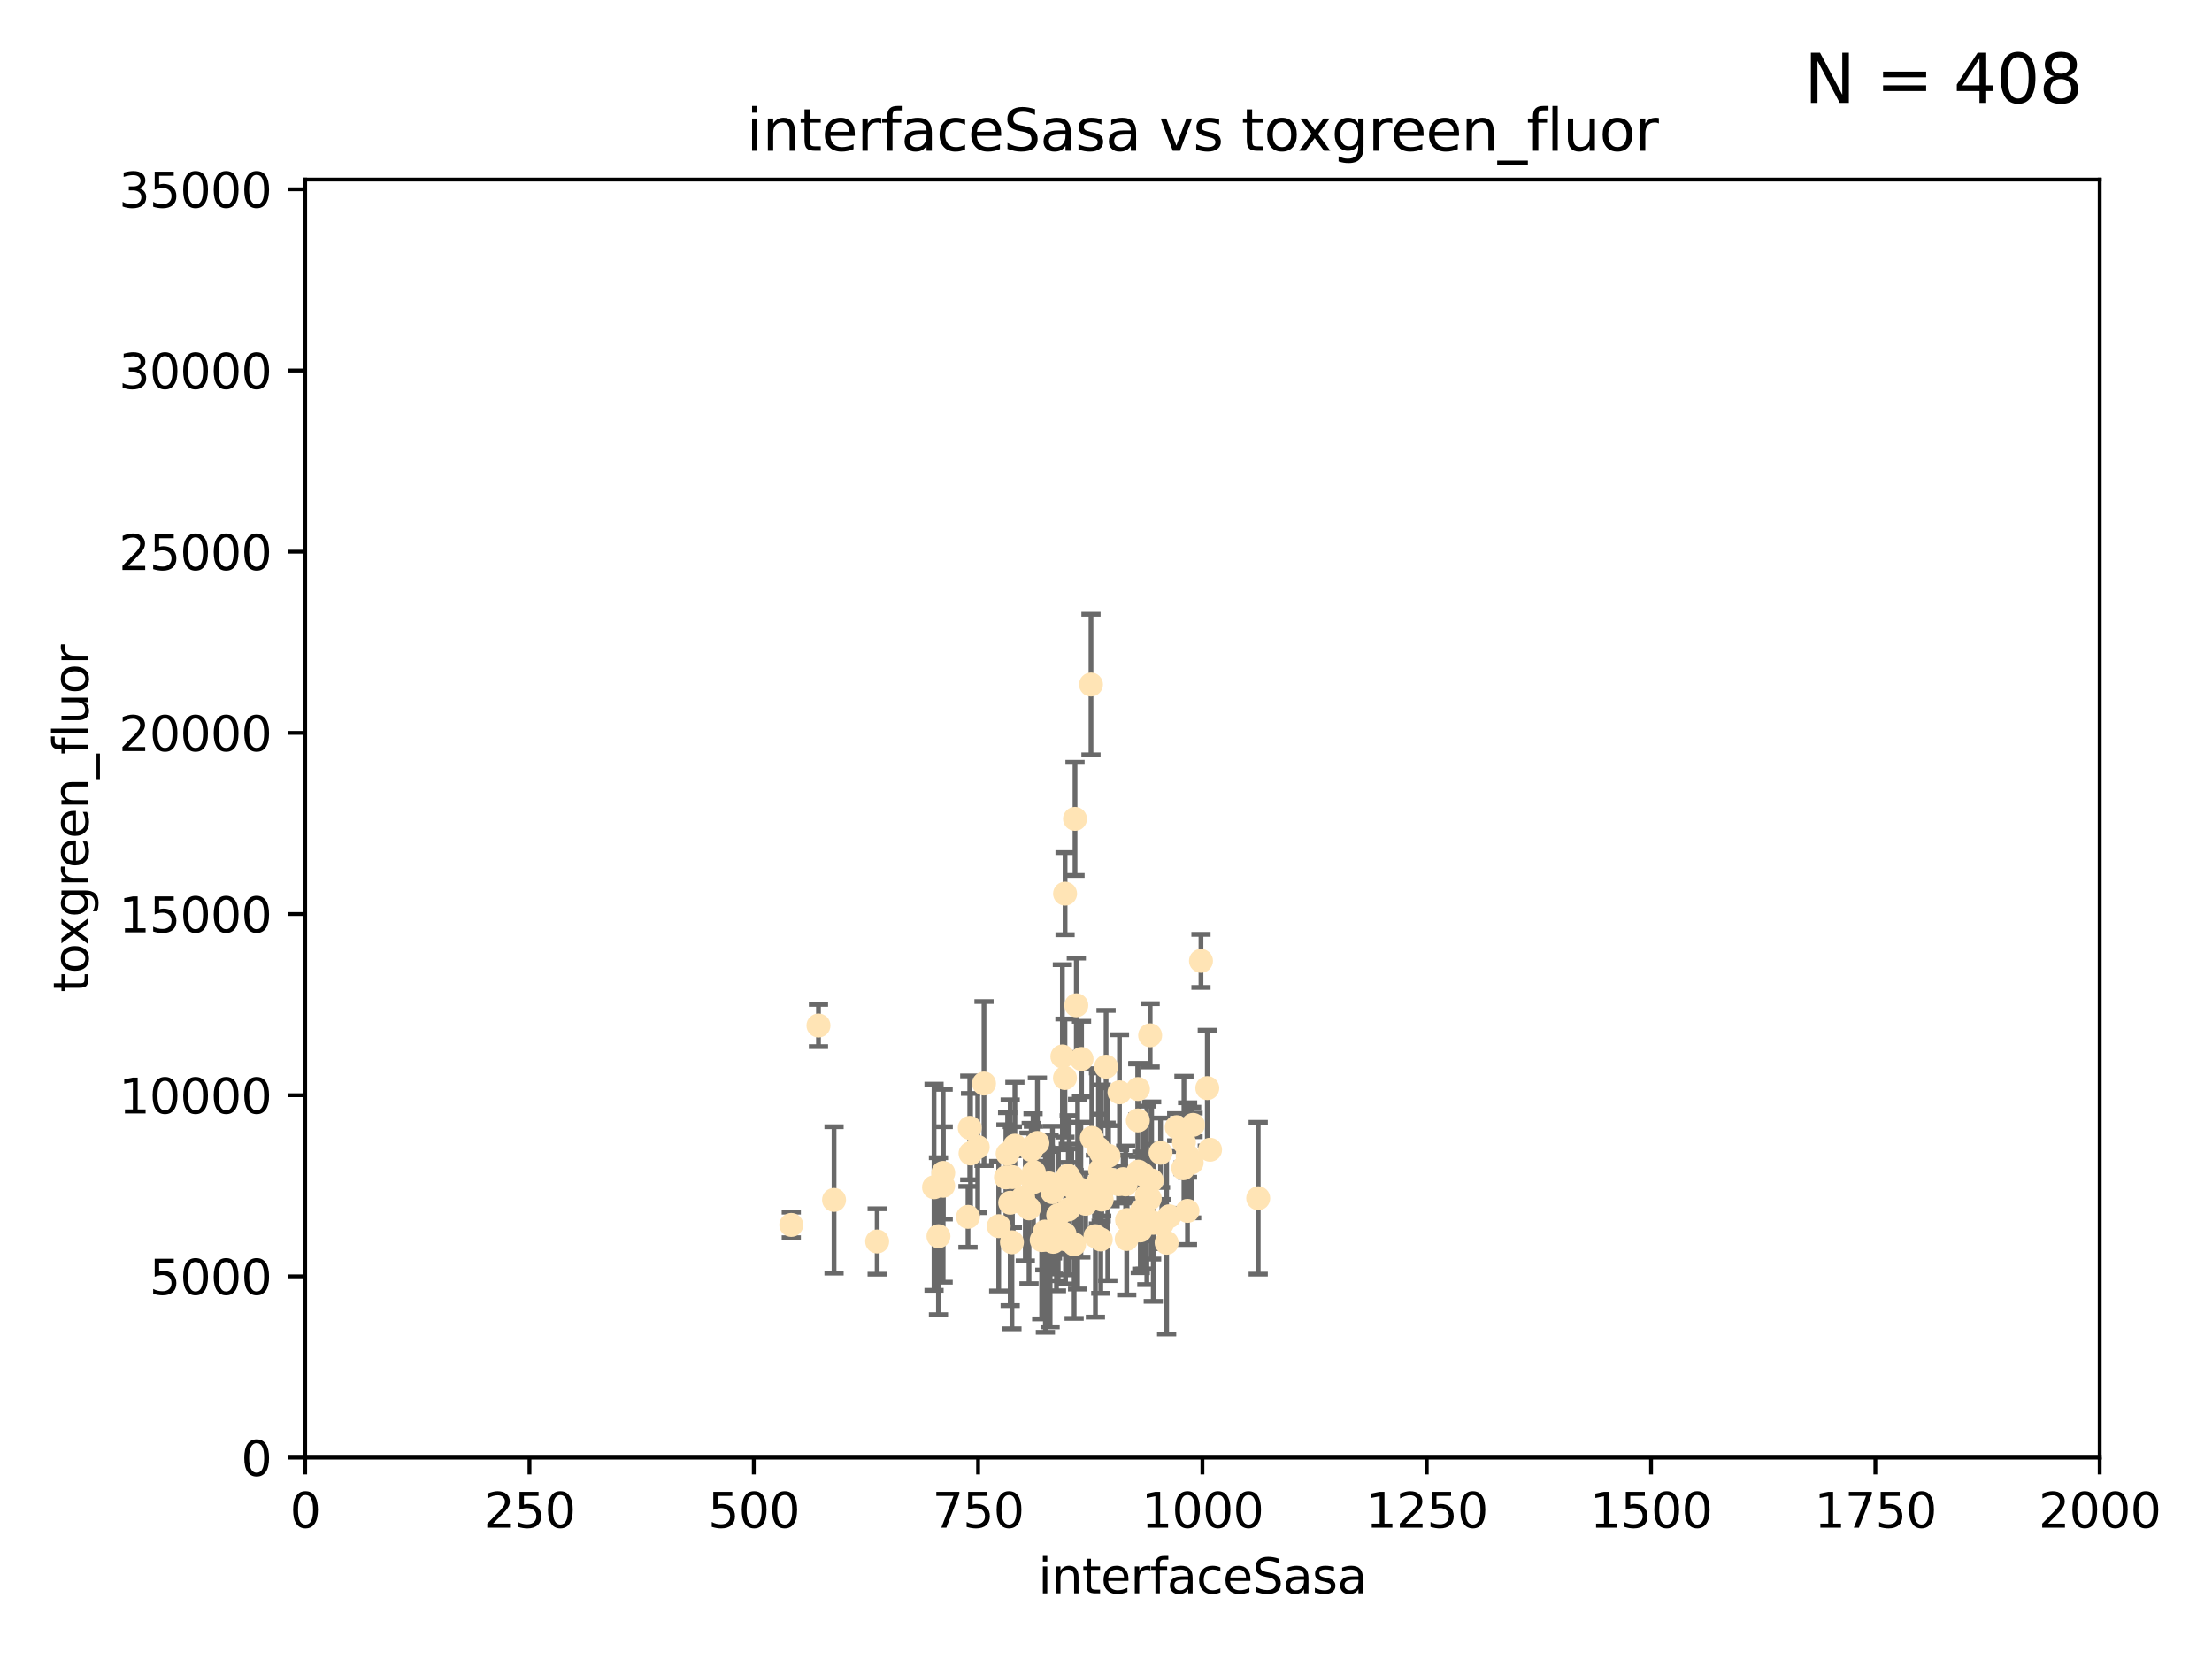 <?xml version="1.0" encoding="utf-8" standalone="no"?>
<!DOCTYPE svg PUBLIC "-//W3C//DTD SVG 1.1//EN"
  "http://www.w3.org/Graphics/SVG/1.1/DTD/svg11.dtd">
<svg xmlns:xlink="http://www.w3.org/1999/xlink" width="460.8pt" height="345.6pt" viewBox="0 0 460.8 345.6" xmlns="http://www.w3.org/2000/svg" version="1.1">
 <defs>
  <style type="text/css">*{stroke-linejoin: round; stroke-linecap: butt}</style>
 </defs>
 <g id="figure_1">
  <g id="patch_1">
   <path d="M 0 345.6 
L 460.8 345.6 
L 460.8 0 
L 0 0 
z
" style="fill: #ffffff"/>
  </g>
  <g id="axes_1">
   <g id="patch_2">
    <path d="M 63.571 303.64 
L 437.4 303.64 
L 437.4 37.411 
L 63.571 37.411 
z
" style="fill: #ffffff"/>
   </g>
   <g id="PathCollection_1">
    <defs>
     <path id="m0b7208eae2" d="M 0 1.118 
C 0.297 1.118 0.581 1 0.791 0.791 
C 1 0.581 1.118 0.297 1.118 0 
C 1.118 -0.297 1 -0.581 0.791 -0.791 
C 0.581 -1 0.297 -1.118 0 -1.118 
C -0.297 -1.118 -0.581 -1 -0.791 -0.791 
C -1 -0.581 -1.118 -0.297 -1.118 0 
C -1.118 0.297 -1 0.581 -0.791 0.791 
C -0.581 1 -0.297 1.118 0 1.118 
z
" style="stroke: #ffe4b5"/>
    </defs>
    <g clip-path="url(#p34e0937e81)">
     <use xlink:href="#m0b7208eae2" x="227.273" y="142.599" style="fill: #ffe4b5; stroke: #ffe4b5"/>
     <use xlink:href="#m0b7208eae2" x="228.667" y="246.513" style="fill: #ffe4b5; stroke: #ffe4b5"/>
     <use xlink:href="#m0b7208eae2" x="247.374" y="252.25" style="fill: #ffe4b5; stroke: #ffe4b5"/>
     <use xlink:href="#m0b7208eae2" x="238.555" y="253.578" style="fill: #ffe4b5; stroke: #ffe4b5"/>
     <use xlink:href="#m0b7208eae2" x="239.596" y="215.675" style="fill: #ffe4b5; stroke: #ffe4b5"/>
     <use xlink:href="#m0b7208eae2" x="224.217" y="209.418" style="fill: #ffe4b5; stroke: #ffe4b5"/>
     <use xlink:href="#m0b7208eae2" x="250.185" y="200.169" style="fill: #ffe4b5; stroke: #ffe4b5"/>
     <use xlink:href="#m0b7208eae2" x="240.248" y="254.736" style="fill: #ffe4b5; stroke: #ffe4b5"/>
     <use xlink:href="#m0b7208eae2" x="238.048" y="244.641" style="fill: #ffe4b5; stroke: #ffe4b5"/>
     <use xlink:href="#m0b7208eae2" x="233.018" y="246.695" style="fill: #ffe4b5; stroke: #ffe4b5"/>
     <use xlink:href="#m0b7208eae2" x="229.312" y="258.205" style="fill: #ffe4b5; stroke: #ffe4b5"/>
     <use xlink:href="#m0b7208eae2" x="221.873" y="186.164" style="fill: #ffe4b5; stroke: #ffe4b5"/>
     <use xlink:href="#m0b7208eae2" x="246.639" y="237.956" style="fill: #ffe4b5; stroke: #ffe4b5"/>
     <use xlink:href="#m0b7208eae2" x="220.082" y="257.57" style="fill: #ffe4b5; stroke: #ffe4b5"/>
     <use xlink:href="#m0b7208eae2" x="226.151" y="250.774" style="fill: #ffe4b5; stroke: #ffe4b5"/>
     <use xlink:href="#m0b7208eae2" x="252.078" y="239.511" style="fill: #ffe4b5; stroke: #ffe4b5"/>
     <use xlink:href="#m0b7208eae2" x="237.861" y="252.168" style="fill: #ffe4b5; stroke: #ffe4b5"/>
     <use xlink:href="#m0b7208eae2" x="218.533" y="246.526" style="fill: #ffe4b5; stroke: #ffe4b5"/>
     <use xlink:href="#m0b7208eae2" x="201.651" y="253.493" style="fill: #ffe4b5; stroke: #ffe4b5"/>
     <use xlink:href="#m0b7208eae2" x="211.421" y="238.667" style="fill: #ffe4b5; stroke: #ffe4b5"/>
     <use xlink:href="#m0b7208eae2" x="234.789" y="254.146" style="fill: #ffe4b5; stroke: #ffe4b5"/>
     <use xlink:href="#m0b7208eae2" x="222.493" y="244.926" style="fill: #ffe4b5; stroke: #ffe4b5"/>
     <use xlink:href="#m0b7208eae2" x="221.312" y="220.081" style="fill: #ffe4b5; stroke: #ffe4b5"/>
     <use xlink:href="#m0b7208eae2" x="246.482" y="243.37" style="fill: #ffe4b5; stroke: #ffe4b5"/>
     <use xlink:href="#m0b7208eae2" x="216.11" y="238.096" style="fill: #ffe4b5; stroke: #ffe4b5"/>
     <use xlink:href="#m0b7208eae2" x="237.058" y="226.862" style="fill: #ffe4b5; stroke: #ffe4b5"/>
     <use xlink:href="#m0b7208eae2" x="228.83" y="239.226" style="fill: #ffe4b5; stroke: #ffe4b5"/>
     <use xlink:href="#m0b7208eae2" x="239.514" y="249.666" style="fill: #ffe4b5; stroke: #ffe4b5"/>
     <use xlink:href="#m0b7208eae2" x="221.764" y="257.071" style="fill: #ffe4b5; stroke: #ffe4b5"/>
     <use xlink:href="#m0b7208eae2" x="247.402" y="240.784" style="fill: #ffe4b5; stroke: #ffe4b5"/>
     <use xlink:href="#m0b7208eae2" x="229.159" y="243.768" style="fill: #ffe4b5; stroke: #ffe4b5"/>
     <use xlink:href="#m0b7208eae2" x="231.261" y="245.717" style="fill: #ffe4b5; stroke: #ffe4b5"/>
     <use xlink:href="#m0b7208eae2" x="248.534" y="234.331" style="fill: #ffe4b5; stroke: #ffe4b5"/>
     <use xlink:href="#m0b7208eae2" x="251.502" y="226.673" style="fill: #ffe4b5; stroke: #ffe4b5"/>
     <use xlink:href="#m0b7208eae2" x="210.806" y="258.795" style="fill: #ffe4b5; stroke: #ffe4b5"/>
     <use xlink:href="#m0b7208eae2" x="214.824" y="239.57" style="fill: #ffe4b5; stroke: #ffe4b5"/>
     <use xlink:href="#m0b7208eae2" x="210.895" y="245.207" style="fill: #ffe4b5; stroke: #ffe4b5"/>
     <use xlink:href="#m0b7208eae2" x="220.443" y="253.147" style="fill: #ffe4b5; stroke: #ffe4b5"/>
     <use xlink:href="#m0b7208eae2" x="239.906" y="245.916" style="fill: #ffe4b5; stroke: #ffe4b5"/>
     <use xlink:href="#m0b7208eae2" x="245.127" y="234.807" style="fill: #ffe4b5; stroke: #ffe4b5"/>
     <use xlink:href="#m0b7208eae2" x="229.394" y="240.184" style="fill: #ffe4b5; stroke: #ffe4b5"/>
     <use xlink:href="#m0b7208eae2" x="173.746" y="249.966" style="fill: #ffe4b5; stroke: #ffe4b5"/>
     <use xlink:href="#m0b7208eae2" x="219.247" y="248.35" style="fill: #ffe4b5; stroke: #ffe4b5"/>
     <use xlink:href="#m0b7208eae2" x="241.762" y="240.133" style="fill: #ffe4b5; stroke: #ffe4b5"/>
     <use xlink:href="#m0b7208eae2" x="234.716" y="258.105" style="fill: #ffe4b5; stroke: #ffe4b5"/>
     <use xlink:href="#m0b7208eae2" x="237.033" y="233.405" style="fill: #ffe4b5; stroke: #ffe4b5"/>
     <use xlink:href="#m0b7208eae2" x="230.413" y="222.211" style="fill: #ffe4b5; stroke: #ffe4b5"/>
     <use xlink:href="#m0b7208eae2" x="214.363" y="251.723" style="fill: #ffe4b5; stroke: #ffe4b5"/>
     <use xlink:href="#m0b7208eae2" x="196.473" y="247.017" style="fill: #ffe4b5; stroke: #ffe4b5"/>
     <use xlink:href="#m0b7208eae2" x="202.019" y="234.951" style="fill: #ffe4b5; stroke: #ffe4b5"/>
     <use xlink:href="#m0b7208eae2" x="220.473" y="247.091" style="fill: #ffe4b5; stroke: #ffe4b5"/>
     <use xlink:href="#m0b7208eae2" x="262.108" y="249.617" style="fill: #ffe4b5; stroke: #ffe4b5"/>
     <use xlink:href="#m0b7208eae2" x="210.441" y="250.554" style="fill: #ffe4b5; stroke: #ffe4b5"/>
     <use xlink:href="#m0b7208eae2" x="248.245" y="242.174" style="fill: #ffe4b5; stroke: #ffe4b5"/>
     <use xlink:href="#m0b7208eae2" x="223.265" y="246.192" style="fill: #ffe4b5; stroke: #ffe4b5"/>
     <use xlink:href="#m0b7208eae2" x="223.944" y="170.586" style="fill: #ffe4b5; stroke: #ffe4b5"/>
     <use xlink:href="#m0b7208eae2" x="230.927" y="240.771" style="fill: #ffe4b5; stroke: #ffe4b5"/>
     <use xlink:href="#m0b7208eae2" x="230.774" y="246.698" style="fill: #ffe4b5; stroke: #ffe4b5"/>
     <use xlink:href="#m0b7208eae2" x="237.136" y="244.074" style="fill: #ffe4b5; stroke: #ffe4b5"/>
     <use xlink:href="#m0b7208eae2" x="209.907" y="240.354" style="fill: #ffe4b5; stroke: #ffe4b5"/>
     <use xlink:href="#m0b7208eae2" x="229.508" y="249.896" style="fill: #ffe4b5; stroke: #ffe4b5"/>
     <use xlink:href="#m0b7208eae2" x="213.136" y="249.439" style="fill: #ffe4b5; stroke: #ffe4b5"/>
     <use xlink:href="#m0b7208eae2" x="221.848" y="224.57" style="fill: #ffe4b5; stroke: #ffe4b5"/>
     <use xlink:href="#m0b7208eae2" x="233.207" y="227.553" style="fill: #ffe4b5; stroke: #ffe4b5"/>
     <use xlink:href="#m0b7208eae2" x="219.415" y="258.701" style="fill: #ffe4b5; stroke: #ffe4b5"/>
     <use xlink:href="#m0b7208eae2" x="238.906" y="249.018" style="fill: #ffe4b5; stroke: #ffe4b5"/>
     <use xlink:href="#m0b7208eae2" x="243.585" y="253.376" style="fill: #ffe4b5; stroke: #ffe4b5"/>
     <use xlink:href="#m0b7208eae2" x="222.733" y="246.875" style="fill: #ffe4b5; stroke: #ffe4b5"/>
     <use xlink:href="#m0b7208eae2" x="237.544" y="256.316" style="fill: #ffe4b5; stroke: #ffe4b5"/>
     <use xlink:href="#m0b7208eae2" x="225.162" y="247.833" style="fill: #ffe4b5; stroke: #ffe4b5"/>
     <use xlink:href="#m0b7208eae2" x="170.501" y="213.635" style="fill: #ffe4b5; stroke: #ffe4b5"/>
     <use xlink:href="#m0b7208eae2" x="234.497" y="246.734" style="fill: #ffe4b5; stroke: #ffe4b5"/>
     <use xlink:href="#m0b7208eae2" x="213.589" y="250.957" style="fill: #ffe4b5; stroke: #ffe4b5"/>
     <use xlink:href="#m0b7208eae2" x="218.757" y="258.135" style="fill: #ffe4b5; stroke: #ffe4b5"/>
     <use xlink:href="#m0b7208eae2" x="224.484" y="248.762" style="fill: #ffe4b5; stroke: #ffe4b5"/>
     <use xlink:href="#m0b7208eae2" x="223.762" y="259.223" style="fill: #ffe4b5; stroke: #ffe4b5"/>
     <use xlink:href="#m0b7208eae2" x="215.282" y="246.248" style="fill: #ffe4b5; stroke: #ffe4b5"/>
     <use xlink:href="#m0b7208eae2" x="225.305" y="220.607" style="fill: #ffe4b5; stroke: #ffe4b5"/>
     <use xlink:href="#m0b7208eae2" x="227.441" y="237.03" style="fill: #ffe4b5; stroke: #ffe4b5"/>
     <use xlink:href="#m0b7208eae2" x="243.031" y="258.891" style="fill: #ffe4b5; stroke: #ffe4b5"/>
     <use xlink:href="#m0b7208eae2" x="194.576" y="247.324" style="fill: #ffe4b5; stroke: #ffe4b5"/>
     <use xlink:href="#m0b7208eae2" x="221.968" y="258.18" style="fill: #ffe4b5; stroke: #ffe4b5"/>
     <use xlink:href="#m0b7208eae2" x="182.727" y="258.627" style="fill: #ffe4b5; stroke: #ffe4b5"/>
     <use xlink:href="#m0b7208eae2" x="195.499" y="257.532" style="fill: #ffe4b5; stroke: #ffe4b5"/>
     <use xlink:href="#m0b7208eae2" x="202.179" y="240.284" style="fill: #ffe4b5; stroke: #ffe4b5"/>
     <use xlink:href="#m0b7208eae2" x="217.004" y="258.336" style="fill: #ffe4b5; stroke: #ffe4b5"/>
     <use xlink:href="#m0b7208eae2" x="208.05" y="255.432" style="fill: #ffe4b5; stroke: #ffe4b5"/>
     <use xlink:href="#m0b7208eae2" x="164.838" y="255.174" style="fill: #ffe4b5; stroke: #ffe4b5"/>
     <use xlink:href="#m0b7208eae2" x="215.204" y="238.868" style="fill: #ffe4b5; stroke: #ffe4b5"/>
     <use xlink:href="#m0b7208eae2" x="242.037" y="254.995" style="fill: #ffe4b5; stroke: #ffe4b5"/>
     <use xlink:href="#m0b7208eae2" x="228.194" y="257.524" style="fill: #ffe4b5; stroke: #ffe4b5"/>
     <use xlink:href="#m0b7208eae2" x="233.972" y="245.636" style="fill: #ffe4b5; stroke: #ffe4b5"/>
     <use xlink:href="#m0b7208eae2" x="217.662" y="256.566" style="fill: #ffe4b5; stroke: #ffe4b5"/>
     <use xlink:href="#m0b7208eae2" x="209.551" y="245.265" style="fill: #ffe4b5; stroke: #ffe4b5"/>
     <use xlink:href="#m0b7208eae2" x="204.987" y="225.72" style="fill: #ffe4b5; stroke: #ffe4b5"/>
     <use xlink:href="#m0b7208eae2" x="196.49" y="244.334" style="fill: #ffe4b5; stroke: #ffe4b5"/>
     <use xlink:href="#m0b7208eae2" x="215.372" y="244.197" style="fill: #ffe4b5; stroke: #ffe4b5"/>
     <use xlink:href="#m0b7208eae2" x="203.677" y="238.955" style="fill: #ffe4b5; stroke: #ffe4b5"/>
     <use xlink:href="#m0b7208eae2" x="222.546" y="251.956" style="fill: #ffe4b5; stroke: #ffe4b5"/>
     <use xlink:href="#m0b7208eae2" x="217.774" y="258.253" style="fill: #ffe4b5; stroke: #ffe4b5"/>
    </g>
   </g>
   <g id="matplotlib.axis_1">
    <g id="xtick_1">
     <g id="line2d_1">
      <defs>
       <path id="mc44403c726" d="M 0 0 
L 0 3.5 
" style="stroke: #000000; stroke-width: 0.8"/>
      </defs>
      <g>
       <use xlink:href="#mc44403c726" x="63.571" y="303.64" style="stroke: #000000; stroke-width: 0.8"/>
      </g>
     </g>
     <g id="text_1">
      <!-- 0 -->
      <g transform="translate(60.39 318.238)scale(0.1 -0.1)">
       <defs>
        <path id="DejaVuSans-30" d="M 2034 4250 
Q 1547 4250 1301 3770 
Q 1056 3291 1056 2328 
Q 1056 1369 1301 889 
Q 1547 409 2034 409 
Q 2525 409 2770 889 
Q 3016 1369 3016 2328 
Q 3016 3291 2770 3770 
Q 2525 4250 2034 4250 
z
M 2034 4750 
Q 2819 4750 3233 4129 
Q 3647 3509 3647 2328 
Q 3647 1150 3233 529 
Q 2819 -91 2034 -91 
Q 1250 -91 836 529 
Q 422 1150 422 2328 
Q 422 3509 836 4129 
Q 1250 4750 2034 4750 
z
" transform="scale(0.016)"/>
       </defs>
       <use xlink:href="#DejaVuSans-30"/>
      </g>
     </g>
    </g>
    <g id="xtick_2">
     <g id="line2d_2">
      <g>
       <use xlink:href="#mc44403c726" x="110.3" y="303.64" style="stroke: #000000; stroke-width: 0.8"/>
      </g>
     </g>
     <g id="text_2">
      <!-- 250 -->
      <g transform="translate(100.756 318.238)scale(0.1 -0.1)">
       <defs>
        <path id="DejaVuSans-32" d="M 1228 531 
L 3431 531 
L 3431 0 
L 469 0 
L 469 531 
Q 828 903 1448 1529 
Q 2069 2156 2228 2338 
Q 2531 2678 2651 2914 
Q 2772 3150 2772 3378 
Q 2772 3750 2511 3984 
Q 2250 4219 1831 4219 
Q 1534 4219 1204 4116 
Q 875 4013 500 3803 
L 500 4441 
Q 881 4594 1212 4672 
Q 1544 4750 1819 4750 
Q 2544 4750 2975 4387 
Q 3406 4025 3406 3419 
Q 3406 3131 3298 2873 
Q 3191 2616 2906 2266 
Q 2828 2175 2409 1742 
Q 1991 1309 1228 531 
z
" transform="scale(0.016)"/>
        <path id="DejaVuSans-35" d="M 691 4666 
L 3169 4666 
L 3169 4134 
L 1269 4134 
L 1269 2991 
Q 1406 3038 1543 3061 
Q 1681 3084 1819 3084 
Q 2600 3084 3056 2656 
Q 3513 2228 3513 1497 
Q 3513 744 3044 326 
Q 2575 -91 1722 -91 
Q 1428 -91 1123 -41 
Q 819 9 494 109 
L 494 744 
Q 775 591 1075 516 
Q 1375 441 1709 441 
Q 2250 441 2565 725 
Q 2881 1009 2881 1497 
Q 2881 1984 2565 2268 
Q 2250 2553 1709 2553 
Q 1456 2553 1204 2497 
Q 953 2441 691 2322 
L 691 4666 
z
" transform="scale(0.016)"/>
       </defs>
       <use xlink:href="#DejaVuSans-32"/>
       <use xlink:href="#DejaVuSans-35" x="63.623"/>
       <use xlink:href="#DejaVuSans-30" x="127.246"/>
      </g>
     </g>
    </g>
    <g id="xtick_3">
     <g id="line2d_3">
      <g>
       <use xlink:href="#mc44403c726" x="157.028" y="303.64" style="stroke: #000000; stroke-width: 0.8"/>
      </g>
     </g>
     <g id="text_3">
      <!-- 500 -->
      <g transform="translate(147.485 318.238)scale(0.1 -0.1)">
       <use xlink:href="#DejaVuSans-35"/>
       <use xlink:href="#DejaVuSans-30" x="63.623"/>
       <use xlink:href="#DejaVuSans-30" x="127.246"/>
      </g>
     </g>
    </g>
    <g id="xtick_4">
     <g id="line2d_4">
      <g>
       <use xlink:href="#mc44403c726" x="203.757" y="303.64" style="stroke: #000000; stroke-width: 0.8"/>
      </g>
     </g>
     <g id="text_4">
      <!-- 750 -->
      <g transform="translate(194.213 318.238)scale(0.1 -0.1)">
       <defs>
        <path id="DejaVuSans-37" d="M 525 4666 
L 3525 4666 
L 3525 4397 
L 1831 0 
L 1172 0 
L 2766 4134 
L 525 4134 
L 525 4666 
z
" transform="scale(0.016)"/>
       </defs>
       <use xlink:href="#DejaVuSans-37"/>
       <use xlink:href="#DejaVuSans-35" x="63.623"/>
       <use xlink:href="#DejaVuSans-30" x="127.246"/>
      </g>
     </g>
    </g>
    <g id="xtick_5">
     <g id="line2d_5">
      <g>
       <use xlink:href="#mc44403c726" x="250.486" y="303.64" style="stroke: #000000; stroke-width: 0.8"/>
      </g>
     </g>
     <g id="text_5">
      <!-- 1000 -->
      <g transform="translate(237.761 318.238)scale(0.1 -0.1)">
       <defs>
        <path id="DejaVuSans-31" d="M 794 531 
L 1825 531 
L 1825 4091 
L 703 3866 
L 703 4441 
L 1819 4666 
L 2450 4666 
L 2450 531 
L 3481 531 
L 3481 0 
L 794 0 
L 794 531 
z
" transform="scale(0.016)"/>
       </defs>
       <use xlink:href="#DejaVuSans-31"/>
       <use xlink:href="#DejaVuSans-30" x="63.623"/>
       <use xlink:href="#DejaVuSans-30" x="127.246"/>
       <use xlink:href="#DejaVuSans-30" x="190.869"/>
      </g>
     </g>
    </g>
    <g id="xtick_6">
     <g id="line2d_6">
      <g>
       <use xlink:href="#mc44403c726" x="297.214" y="303.64" style="stroke: #000000; stroke-width: 0.8"/>
      </g>
     </g>
     <g id="text_6">
      <!-- 1250 -->
      <g transform="translate(284.489 318.238)scale(0.1 -0.1)">
       <use xlink:href="#DejaVuSans-31"/>
       <use xlink:href="#DejaVuSans-32" x="63.623"/>
       <use xlink:href="#DejaVuSans-35" x="127.246"/>
       <use xlink:href="#DejaVuSans-30" x="190.869"/>
      </g>
     </g>
    </g>
    <g id="xtick_7">
     <g id="line2d_7">
      <g>
       <use xlink:href="#mc44403c726" x="343.943" y="303.64" style="stroke: #000000; stroke-width: 0.8"/>
      </g>
     </g>
     <g id="text_7">
      <!-- 1500 -->
      <g transform="translate(331.218 318.238)scale(0.1 -0.1)">
       <use xlink:href="#DejaVuSans-31"/>
       <use xlink:href="#DejaVuSans-35" x="63.623"/>
       <use xlink:href="#DejaVuSans-30" x="127.246"/>
       <use xlink:href="#DejaVuSans-30" x="190.869"/>
      </g>
     </g>
    </g>
    <g id="xtick_8">
     <g id="line2d_8">
      <g>
       <use xlink:href="#mc44403c726" x="390.671" y="303.64" style="stroke: #000000; stroke-width: 0.8"/>
      </g>
     </g>
     <g id="text_8">
      <!-- 1750 -->
      <g transform="translate(377.946 318.238)scale(0.1 -0.1)">
       <use xlink:href="#DejaVuSans-31"/>
       <use xlink:href="#DejaVuSans-37" x="63.623"/>
       <use xlink:href="#DejaVuSans-35" x="127.246"/>
       <use xlink:href="#DejaVuSans-30" x="190.869"/>
      </g>
     </g>
    </g>
    <g id="xtick_9">
     <g id="line2d_9">
      <g>
       <use xlink:href="#mc44403c726" x="437.4" y="303.64" style="stroke: #000000; stroke-width: 0.8"/>
      </g>
     </g>
     <g id="text_9">
      <!-- 2000 -->
      <g transform="translate(424.675 318.238)scale(0.1 -0.1)">
       <use xlink:href="#DejaVuSans-32"/>
       <use xlink:href="#DejaVuSans-30" x="63.623"/>
       <use xlink:href="#DejaVuSans-30" x="127.246"/>
       <use xlink:href="#DejaVuSans-30" x="190.869"/>
      </g>
     </g>
    </g>
    <g id="text_10">
     <!-- interfaceSasa -->
     <g transform="translate(216.279 331.917)scale(0.1 -0.1)">
      <defs>
       <path id="DejaVuSans-69" d="M 603 3500 
L 1178 3500 
L 1178 0 
L 603 0 
L 603 3500 
z
M 603 4863 
L 1178 4863 
L 1178 4134 
L 603 4134 
L 603 4863 
z
" transform="scale(0.016)"/>
       <path id="DejaVuSans-6e" d="M 3513 2113 
L 3513 0 
L 2938 0 
L 2938 2094 
Q 2938 2591 2744 2837 
Q 2550 3084 2163 3084 
Q 1697 3084 1428 2787 
Q 1159 2491 1159 1978 
L 1159 0 
L 581 0 
L 581 3500 
L 1159 3500 
L 1159 2956 
Q 1366 3272 1645 3428 
Q 1925 3584 2291 3584 
Q 2894 3584 3203 3211 
Q 3513 2838 3513 2113 
z
" transform="scale(0.016)"/>
       <path id="DejaVuSans-74" d="M 1172 4494 
L 1172 3500 
L 2356 3500 
L 2356 3053 
L 1172 3053 
L 1172 1153 
Q 1172 725 1289 603 
Q 1406 481 1766 481 
L 2356 481 
L 2356 0 
L 1766 0 
Q 1100 0 847 248 
Q 594 497 594 1153 
L 594 3053 
L 172 3053 
L 172 3500 
L 594 3500 
L 594 4494 
L 1172 4494 
z
" transform="scale(0.016)"/>
       <path id="DejaVuSans-65" d="M 3597 1894 
L 3597 1613 
L 953 1613 
Q 991 1019 1311 708 
Q 1631 397 2203 397 
Q 2534 397 2845 478 
Q 3156 559 3463 722 
L 3463 178 
Q 3153 47 2828 -22 
Q 2503 -91 2169 -91 
Q 1331 -91 842 396 
Q 353 884 353 1716 
Q 353 2575 817 3079 
Q 1281 3584 2069 3584 
Q 2775 3584 3186 3129 
Q 3597 2675 3597 1894 
z
M 3022 2063 
Q 3016 2534 2758 2815 
Q 2500 3097 2075 3097 
Q 1594 3097 1305 2825 
Q 1016 2553 972 2059 
L 3022 2063 
z
" transform="scale(0.016)"/>
       <path id="DejaVuSans-72" d="M 2631 2963 
Q 2534 3019 2420 3045 
Q 2306 3072 2169 3072 
Q 1681 3072 1420 2755 
Q 1159 2438 1159 1844 
L 1159 0 
L 581 0 
L 581 3500 
L 1159 3500 
L 1159 2956 
Q 1341 3275 1631 3429 
Q 1922 3584 2338 3584 
Q 2397 3584 2469 3576 
Q 2541 3569 2628 3553 
L 2631 2963 
z
" transform="scale(0.016)"/>
       <path id="DejaVuSans-66" d="M 2375 4863 
L 2375 4384 
L 1825 4384 
Q 1516 4384 1395 4259 
Q 1275 4134 1275 3809 
L 1275 3500 
L 2222 3500 
L 2222 3053 
L 1275 3053 
L 1275 0 
L 697 0 
L 697 3053 
L 147 3053 
L 147 3500 
L 697 3500 
L 697 3744 
Q 697 4328 969 4595 
Q 1241 4863 1831 4863 
L 2375 4863 
z
" transform="scale(0.016)"/>
       <path id="DejaVuSans-61" d="M 2194 1759 
Q 1497 1759 1228 1600 
Q 959 1441 959 1056 
Q 959 750 1161 570 
Q 1363 391 1709 391 
Q 2188 391 2477 730 
Q 2766 1069 2766 1631 
L 2766 1759 
L 2194 1759 
z
M 3341 1997 
L 3341 0 
L 2766 0 
L 2766 531 
Q 2569 213 2275 61 
Q 1981 -91 1556 -91 
Q 1019 -91 701 211 
Q 384 513 384 1019 
Q 384 1609 779 1909 
Q 1175 2209 1959 2209 
L 2766 2209 
L 2766 2266 
Q 2766 2663 2505 2880 
Q 2244 3097 1772 3097 
Q 1472 3097 1187 3025 
Q 903 2953 641 2809 
L 641 3341 
Q 956 3463 1253 3523 
Q 1550 3584 1831 3584 
Q 2591 3584 2966 3190 
Q 3341 2797 3341 1997 
z
" transform="scale(0.016)"/>
       <path id="DejaVuSans-63" d="M 3122 3366 
L 3122 2828 
Q 2878 2963 2633 3030 
Q 2388 3097 2138 3097 
Q 1578 3097 1268 2742 
Q 959 2388 959 1747 
Q 959 1106 1268 751 
Q 1578 397 2138 397 
Q 2388 397 2633 464 
Q 2878 531 3122 666 
L 3122 134 
Q 2881 22 2623 -34 
Q 2366 -91 2075 -91 
Q 1284 -91 818 406 
Q 353 903 353 1747 
Q 353 2603 823 3093 
Q 1294 3584 2113 3584 
Q 2378 3584 2631 3529 
Q 2884 3475 3122 3366 
z
" transform="scale(0.016)"/>
       <path id="DejaVuSans-53" d="M 3425 4513 
L 3425 3897 
Q 3066 4069 2747 4153 
Q 2428 4238 2131 4238 
Q 1616 4238 1336 4038 
Q 1056 3838 1056 3469 
Q 1056 3159 1242 3001 
Q 1428 2844 1947 2747 
L 2328 2669 
Q 3034 2534 3370 2195 
Q 3706 1856 3706 1288 
Q 3706 609 3251 259 
Q 2797 -91 1919 -91 
Q 1588 -91 1214 -16 
Q 841 59 441 206 
L 441 856 
Q 825 641 1194 531 
Q 1563 422 1919 422 
Q 2459 422 2753 634 
Q 3047 847 3047 1241 
Q 3047 1584 2836 1778 
Q 2625 1972 2144 2069 
L 1759 2144 
Q 1053 2284 737 2584 
Q 422 2884 422 3419 
Q 422 4038 858 4394 
Q 1294 4750 2059 4750 
Q 2388 4750 2728 4690 
Q 3069 4631 3425 4513 
z
" transform="scale(0.016)"/>
       <path id="DejaVuSans-73" d="M 2834 3397 
L 2834 2853 
Q 2591 2978 2328 3040 
Q 2066 3103 1784 3103 
Q 1356 3103 1142 2972 
Q 928 2841 928 2578 
Q 928 2378 1081 2264 
Q 1234 2150 1697 2047 
L 1894 2003 
Q 2506 1872 2764 1633 
Q 3022 1394 3022 966 
Q 3022 478 2636 193 
Q 2250 -91 1575 -91 
Q 1294 -91 989 -36 
Q 684 19 347 128 
L 347 722 
Q 666 556 975 473 
Q 1284 391 1588 391 
Q 1994 391 2212 530 
Q 2431 669 2431 922 
Q 2431 1156 2273 1281 
Q 2116 1406 1581 1522 
L 1381 1569 
Q 847 1681 609 1914 
Q 372 2147 372 2553 
Q 372 3047 722 3315 
Q 1072 3584 1716 3584 
Q 2034 3584 2315 3537 
Q 2597 3491 2834 3397 
z
" transform="scale(0.016)"/>
      </defs>
      <use xlink:href="#DejaVuSans-69"/>
      <use xlink:href="#DejaVuSans-6e" x="27.783"/>
      <use xlink:href="#DejaVuSans-74" x="91.162"/>
      <use xlink:href="#DejaVuSans-65" x="130.371"/>
      <use xlink:href="#DejaVuSans-72" x="191.895"/>
      <use xlink:href="#DejaVuSans-66" x="233.008"/>
      <use xlink:href="#DejaVuSans-61" x="268.213"/>
      <use xlink:href="#DejaVuSans-63" x="329.492"/>
      <use xlink:href="#DejaVuSans-65" x="384.473"/>
      <use xlink:href="#DejaVuSans-53" x="445.996"/>
      <use xlink:href="#DejaVuSans-61" x="509.473"/>
      <use xlink:href="#DejaVuSans-73" x="570.752"/>
      <use xlink:href="#DejaVuSans-61" x="622.852"/>
     </g>
    </g>
   </g>
   <g id="matplotlib.axis_2">
    <g id="ytick_1">
     <g id="line2d_10">
      <defs>
       <path id="maff9830a2c" d="M 0 0 
L -3.5 0 
" style="stroke: #000000; stroke-width: 0.8"/>
      </defs>
      <g>
       <use xlink:href="#maff9830a2c" x="63.571" y="303.64" style="stroke: #000000; stroke-width: 0.8"/>
      </g>
     </g>
     <g id="text_11">
      <!-- 0 -->
      <g transform="translate(50.209 307.439)scale(0.1 -0.1)">
       <use xlink:href="#DejaVuSans-30"/>
      </g>
     </g>
    </g>
    <g id="ytick_2">
     <g id="line2d_11">
      <g>
       <use xlink:href="#maff9830a2c" x="63.571" y="265.897" style="stroke: #000000; stroke-width: 0.8"/>
      </g>
     </g>
     <g id="text_12">
      <!-- 5000 -->
      <g transform="translate(31.121 269.696)scale(0.1 -0.1)">
       <use xlink:href="#DejaVuSans-35"/>
       <use xlink:href="#DejaVuSans-30" x="63.623"/>
       <use xlink:href="#DejaVuSans-30" x="127.246"/>
       <use xlink:href="#DejaVuSans-30" x="190.869"/>
      </g>
     </g>
    </g>
    <g id="ytick_3">
     <g id="line2d_12">
      <g>
       <use xlink:href="#maff9830a2c" x="63.571" y="228.154" style="stroke: #000000; stroke-width: 0.8"/>
      </g>
     </g>
     <g id="text_13">
      <!-- 10000 -->
      <g transform="translate(24.759 231.953)scale(0.1 -0.1)">
       <use xlink:href="#DejaVuSans-31"/>
       <use xlink:href="#DejaVuSans-30" x="63.623"/>
       <use xlink:href="#DejaVuSans-30" x="127.246"/>
       <use xlink:href="#DejaVuSans-30" x="190.869"/>
       <use xlink:href="#DejaVuSans-30" x="254.492"/>
      </g>
     </g>
    </g>
    <g id="ytick_4">
     <g id="line2d_13">
      <g>
       <use xlink:href="#maff9830a2c" x="63.571" y="190.411" style="stroke: #000000; stroke-width: 0.8"/>
      </g>
     </g>
     <g id="text_14">
      <!-- 15000 -->
      <g transform="translate(24.759 194.21)scale(0.1 -0.1)">
       <use xlink:href="#DejaVuSans-31"/>
       <use xlink:href="#DejaVuSans-35" x="63.623"/>
       <use xlink:href="#DejaVuSans-30" x="127.246"/>
       <use xlink:href="#DejaVuSans-30" x="190.869"/>
       <use xlink:href="#DejaVuSans-30" x="254.492"/>
      </g>
     </g>
    </g>
    <g id="ytick_5">
     <g id="line2d_14">
      <g>
       <use xlink:href="#maff9830a2c" x="63.571" y="152.668" style="stroke: #000000; stroke-width: 0.8"/>
      </g>
     </g>
     <g id="text_15">
      <!-- 20000 -->
      <g transform="translate(24.759 156.467)scale(0.1 -0.1)">
       <use xlink:href="#DejaVuSans-32"/>
       <use xlink:href="#DejaVuSans-30" x="63.623"/>
       <use xlink:href="#DejaVuSans-30" x="127.246"/>
       <use xlink:href="#DejaVuSans-30" x="190.869"/>
       <use xlink:href="#DejaVuSans-30" x="254.492"/>
      </g>
     </g>
    </g>
    <g id="ytick_6">
     <g id="line2d_15">
      <g>
       <use xlink:href="#maff9830a2c" x="63.571" y="114.925" style="stroke: #000000; stroke-width: 0.8"/>
      </g>
     </g>
     <g id="text_16">
      <!-- 25000 -->
      <g transform="translate(24.759 118.724)scale(0.1 -0.1)">
       <use xlink:href="#DejaVuSans-32"/>
       <use xlink:href="#DejaVuSans-35" x="63.623"/>
       <use xlink:href="#DejaVuSans-30" x="127.246"/>
       <use xlink:href="#DejaVuSans-30" x="190.869"/>
       <use xlink:href="#DejaVuSans-30" x="254.492"/>
      </g>
     </g>
    </g>
    <g id="ytick_7">
     <g id="line2d_16">
      <g>
       <use xlink:href="#maff9830a2c" x="63.571" y="77.181" style="stroke: #000000; stroke-width: 0.8"/>
      </g>
     </g>
     <g id="text_17">
      <!-- 30000 -->
      <g transform="translate(24.759 80.981)scale(0.1 -0.1)">
       <defs>
        <path id="DejaVuSans-33" d="M 2597 2516 
Q 3050 2419 3304 2112 
Q 3559 1806 3559 1356 
Q 3559 666 3084 287 
Q 2609 -91 1734 -91 
Q 1441 -91 1130 -33 
Q 819 25 488 141 
L 488 750 
Q 750 597 1062 519 
Q 1375 441 1716 441 
Q 2309 441 2620 675 
Q 2931 909 2931 1356 
Q 2931 1769 2642 2001 
Q 2353 2234 1838 2234 
L 1294 2234 
L 1294 2753 
L 1863 2753 
Q 2328 2753 2575 2939 
Q 2822 3125 2822 3475 
Q 2822 3834 2567 4026 
Q 2313 4219 1838 4219 
Q 1578 4219 1281 4162 
Q 984 4106 628 3988 
L 628 4550 
Q 988 4650 1302 4700 
Q 1616 4750 1894 4750 
Q 2613 4750 3031 4423 
Q 3450 4097 3450 3541 
Q 3450 3153 3228 2886 
Q 3006 2619 2597 2516 
z
" transform="scale(0.016)"/>
       </defs>
       <use xlink:href="#DejaVuSans-33"/>
       <use xlink:href="#DejaVuSans-30" x="63.623"/>
       <use xlink:href="#DejaVuSans-30" x="127.246"/>
       <use xlink:href="#DejaVuSans-30" x="190.869"/>
       <use xlink:href="#DejaVuSans-30" x="254.492"/>
      </g>
     </g>
    </g>
    <g id="ytick_8">
     <g id="line2d_17">
      <g>
       <use xlink:href="#maff9830a2c" x="63.571" y="39.438" style="stroke: #000000; stroke-width: 0.8"/>
      </g>
     </g>
     <g id="text_18">
      <!-- 35000 -->
      <g transform="translate(24.759 43.238)scale(0.1 -0.1)">
       <use xlink:href="#DejaVuSans-33"/>
       <use xlink:href="#DejaVuSans-35" x="63.623"/>
       <use xlink:href="#DejaVuSans-30" x="127.246"/>
       <use xlink:href="#DejaVuSans-30" x="190.869"/>
       <use xlink:href="#DejaVuSans-30" x="254.492"/>
      </g>
     </g>
    </g>
    <g id="text_19">
     <!-- toxgreen_fluor -->
     <g transform="translate(18.401 206.72)rotate(-90)scale(0.1 -0.1)">
      <defs>
       <path id="DejaVuSans-6f" d="M 1959 3097 
Q 1497 3097 1228 2736 
Q 959 2375 959 1747 
Q 959 1119 1226 758 
Q 1494 397 1959 397 
Q 2419 397 2687 759 
Q 2956 1122 2956 1747 
Q 2956 2369 2687 2733 
Q 2419 3097 1959 3097 
z
M 1959 3584 
Q 2709 3584 3137 3096 
Q 3566 2609 3566 1747 
Q 3566 888 3137 398 
Q 2709 -91 1959 -91 
Q 1206 -91 779 398 
Q 353 888 353 1747 
Q 353 2609 779 3096 
Q 1206 3584 1959 3584 
z
" transform="scale(0.016)"/>
       <path id="DejaVuSans-78" d="M 3513 3500 
L 2247 1797 
L 3578 0 
L 2900 0 
L 1881 1375 
L 863 0 
L 184 0 
L 1544 1831 
L 300 3500 
L 978 3500 
L 1906 2253 
L 2834 3500 
L 3513 3500 
z
" transform="scale(0.016)"/>
       <path id="DejaVuSans-67" d="M 2906 1791 
Q 2906 2416 2648 2759 
Q 2391 3103 1925 3103 
Q 1463 3103 1205 2759 
Q 947 2416 947 1791 
Q 947 1169 1205 825 
Q 1463 481 1925 481 
Q 2391 481 2648 825 
Q 2906 1169 2906 1791 
z
M 3481 434 
Q 3481 -459 3084 -895 
Q 2688 -1331 1869 -1331 
Q 1566 -1331 1297 -1286 
Q 1028 -1241 775 -1147 
L 775 -588 
Q 1028 -725 1275 -790 
Q 1522 -856 1778 -856 
Q 2344 -856 2625 -561 
Q 2906 -266 2906 331 
L 2906 616 
Q 2728 306 2450 153 
Q 2172 0 1784 0 
Q 1141 0 747 490 
Q 353 981 353 1791 
Q 353 2603 747 3093 
Q 1141 3584 1784 3584 
Q 2172 3584 2450 3431 
Q 2728 3278 2906 2969 
L 2906 3500 
L 3481 3500 
L 3481 434 
z
" transform="scale(0.016)"/>
       <path id="DejaVuSans-5f" d="M 3263 -1063 
L 3263 -1509 
L -63 -1509 
L -63 -1063 
L 3263 -1063 
z
" transform="scale(0.016)"/>
       <path id="DejaVuSans-6c" d="M 603 4863 
L 1178 4863 
L 1178 0 
L 603 0 
L 603 4863 
z
" transform="scale(0.016)"/>
       <path id="DejaVuSans-75" d="M 544 1381 
L 544 3500 
L 1119 3500 
L 1119 1403 
Q 1119 906 1312 657 
Q 1506 409 1894 409 
Q 2359 409 2629 706 
Q 2900 1003 2900 1516 
L 2900 3500 
L 3475 3500 
L 3475 0 
L 2900 0 
L 2900 538 
Q 2691 219 2414 64 
Q 2138 -91 1772 -91 
Q 1169 -91 856 284 
Q 544 659 544 1381 
z
M 1991 3584 
L 1991 3584 
z
" transform="scale(0.016)"/>
      </defs>
      <use xlink:href="#DejaVuSans-74"/>
      <use xlink:href="#DejaVuSans-6f" x="39.209"/>
      <use xlink:href="#DejaVuSans-78" x="97.266"/>
      <use xlink:href="#DejaVuSans-67" x="156.445"/>
      <use xlink:href="#DejaVuSans-72" x="219.922"/>
      <use xlink:href="#DejaVuSans-65" x="258.785"/>
      <use xlink:href="#DejaVuSans-65" x="320.309"/>
      <use xlink:href="#DejaVuSans-6e" x="381.832"/>
      <use xlink:href="#DejaVuSans-5f" x="445.211"/>
      <use xlink:href="#DejaVuSans-66" x="495.211"/>
      <use xlink:href="#DejaVuSans-6c" x="530.416"/>
      <use xlink:href="#DejaVuSans-75" x="558.199"/>
      <use xlink:href="#DejaVuSans-6f" x="621.578"/>
      <use xlink:href="#DejaVuSans-72" x="682.76"/>
     </g>
    </g>
   </g>
   <g id="LineCollection_1">
    <path d="M 227.273 157.242 
L 227.273 127.957 
" clip-path="url(#p34e0937e81)" style="fill: none; stroke: #696969"/>
    <path d="M 228.667 255.88 
L 228.667 237.147 
" clip-path="url(#p34e0937e81)" style="fill: none; stroke: #696969"/>
    <path d="M 247.374 259.258 
L 247.374 245.242 
" clip-path="url(#p34e0937e81)" style="fill: none; stroke: #696969"/>
    <path d="M 238.555 264.386 
L 238.555 242.77 
" clip-path="url(#p34e0937e81)" style="fill: none; stroke: #696969"/>
    <path d="M 239.596 222.264 
L 239.596 209.086 
" clip-path="url(#p34e0937e81)" style="fill: none; stroke: #696969"/>
    <path d="M 224.217 219.25 
L 224.217 199.587 
" clip-path="url(#p34e0937e81)" style="fill: none; stroke: #696969"/>
    <path d="M 250.185 205.695 
L 250.185 194.642 
" clip-path="url(#p34e0937e81)" style="fill: none; stroke: #696969"/>
    <path d="M 240.248 271.106 
L 240.248 238.366 
" clip-path="url(#p34e0937e81)" style="fill: none; stroke: #696969"/>
    <path d="M 238.048 255.534 
L 238.048 233.749 
" clip-path="url(#p34e0937e81)" style="fill: none; stroke: #696969"/>
    <path d="M 233.018 250.509 
L 233.018 242.881 
" clip-path="url(#p34e0937e81)" style="fill: none; stroke: #696969"/>
    <path d="M 229.312 269.425 
L 229.312 246.985 
" clip-path="url(#p34e0937e81)" style="fill: none; stroke: #696969"/>
    <path d="M 221.873 194.716 
L 221.873 177.611 
" clip-path="url(#p34e0937e81)" style="fill: none; stroke: #696969"/>
    <path d="M 246.639 251.711 
L 246.639 224.2 
" clip-path="url(#p34e0937e81)" style="fill: none; stroke: #696969"/>
    <path d="M 220.082 268.903 
L 220.082 246.237 
" clip-path="url(#p34e0937e81)" style="fill: none; stroke: #696969"/>
    <path d="M 226.151 257.283 
L 226.151 244.264 
" clip-path="url(#p34e0937e81)" style="fill: none; stroke: #696969"/>
    <path d="M 252.078 239.932 
L 252.078 239.091 
" clip-path="url(#p34e0937e81)" style="fill: none; stroke: #696969"/>
    <path d="M 237.861 264.37 
L 237.861 239.965 
" clip-path="url(#p34e0937e81)" style="fill: none; stroke: #696969"/>
    <path d="M 218.533 256.54 
L 218.533 236.513 
" clip-path="url(#p34e0937e81)" style="fill: none; stroke: #696969"/>
    <path d="M 201.651 259.828 
L 201.651 247.157 
" clip-path="url(#p34e0937e81)" style="fill: none; stroke: #696969"/>
    <path d="M 211.421 251.868 
L 211.421 225.466 
" clip-path="url(#p34e0937e81)" style="fill: none; stroke: #696969"/>
    <path d="M 234.789 258.565 
L 234.789 249.727 
" clip-path="url(#p34e0937e81)" style="fill: none; stroke: #696969"/>
    <path d="M 222.493 247.692 
L 222.493 242.16 
" clip-path="url(#p34e0937e81)" style="fill: none; stroke: #696969"/>
    <path d="M 221.312 239.201 
L 221.312 200.961 
" clip-path="url(#p34e0937e81)" style="fill: none; stroke: #696969"/>
    <path d="M 246.482 244.507 
L 246.482 242.233 
" clip-path="url(#p34e0937e81)" style="fill: none; stroke: #696969"/>
    <path d="M 216.11 251.645 
L 216.11 224.547 
" clip-path="url(#p34e0937e81)" style="fill: none; stroke: #696969"/>
    <path d="M 237.058 232.203 
L 237.058 221.521 
" clip-path="url(#p34e0937e81)" style="fill: none; stroke: #696969"/>
    <path d="M 228.83 254.943 
L 228.83 223.509 
" clip-path="url(#p34e0937e81)" style="fill: none; stroke: #696969"/>
    <path d="M 239.514 258.494 
L 239.514 240.838 
" clip-path="url(#p34e0937e81)" style="fill: none; stroke: #696969"/>
    <path d="M 221.764 260.724 
L 221.764 253.419 
" clip-path="url(#p34e0937e81)" style="fill: none; stroke: #696969"/>
    <path d="M 247.402 251.834 
L 247.402 229.733 
" clip-path="url(#p34e0937e81)" style="fill: none; stroke: #696969"/>
    <path d="M 229.159 255.44 
L 229.159 232.096 
" clip-path="url(#p34e0937e81)" style="fill: none; stroke: #696969"/>
    <path d="M 231.261 251.194 
L 231.261 240.24 
" clip-path="url(#p34e0937e81)" style="fill: none; stroke: #696969"/>
    <path d="M 248.534 236.794 
L 248.534 231.868 
" clip-path="url(#p34e0937e81)" style="fill: none; stroke: #696969"/>
    <path d="M 251.502 238.721 
L 251.502 214.624 
" clip-path="url(#p34e0937e81)" style="fill: none; stroke: #696969"/>
    <path d="M 210.806 276.828 
L 210.806 240.762 
" clip-path="url(#p34e0937e81)" style="fill: none; stroke: #696969"/>
    <path d="M 214.824 245.135 
L 214.824 234.004 
" clip-path="url(#p34e0937e81)" style="fill: none; stroke: #696969"/>
    <path d="M 210.895 255.702 
L 210.895 234.711 
" clip-path="url(#p34e0937e81)" style="fill: none; stroke: #696969"/>
    <path d="M 220.443 266.801 
L 220.443 239.493 
" clip-path="url(#p34e0937e81)" style="fill: none; stroke: #696969"/>
    <path d="M 239.906 262.289 
L 239.906 229.543 
" clip-path="url(#p34e0937e81)" style="fill: none; stroke: #696969"/>
    <path d="M 245.127 237.634 
L 245.127 231.981 
" clip-path="url(#p34e0937e81)" style="fill: none; stroke: #696969"/>
    <path d="M 229.394 254.343 
L 229.394 226.025 
" clip-path="url(#p34e0937e81)" style="fill: none; stroke: #696969"/>
    <path d="M 173.746 265.213 
L 173.746 234.719 
" clip-path="url(#p34e0937e81)" style="fill: none; stroke: #696969"/>
    <path d="M 219.247 262.081 
L 219.247 234.618 
" clip-path="url(#p34e0937e81)" style="fill: none; stroke: #696969"/>
    <path d="M 241.762 247.36 
L 241.762 232.905 
" clip-path="url(#p34e0937e81)" style="fill: none; stroke: #696969"/>
    <path d="M 234.716 269.761 
L 234.716 246.448 
" clip-path="url(#p34e0937e81)" style="fill: none; stroke: #696969"/>
    <path d="M 237.033 245.177 
L 237.033 221.633 
" clip-path="url(#p34e0937e81)" style="fill: none; stroke: #696969"/>
    <path d="M 230.413 233.941 
L 230.413 210.481 
" clip-path="url(#p34e0937e81)" style="fill: none; stroke: #696969"/>
    <path d="M 214.363 267.424 
L 214.363 236.021 
" clip-path="url(#p34e0937e81)" style="fill: none; stroke: #696969"/>
    <path d="M 196.473 267.112 
L 196.473 226.923 
" clip-path="url(#p34e0937e81)" style="fill: none; stroke: #696969"/>
    <path d="M 202.019 245.763 
L 202.019 224.14 
" clip-path="url(#p34e0937e81)" style="fill: none; stroke: #696969"/>
    <path d="M 220.473 254.83 
L 220.473 239.352 
" clip-path="url(#p34e0937e81)" style="fill: none; stroke: #696969"/>
    <path d="M 262.108 265.429 
L 262.108 233.805 
" clip-path="url(#p34e0937e81)" style="fill: none; stroke: #696969"/>
    <path d="M 210.441 271.991 
L 210.441 229.116 
" clip-path="url(#p34e0937e81)" style="fill: none; stroke: #696969"/>
    <path d="M 248.245 253.697 
L 248.245 230.651 
" clip-path="url(#p34e0937e81)" style="fill: none; stroke: #696969"/>
    <path d="M 223.265 253.058 
L 223.265 239.325 
" clip-path="url(#p34e0937e81)" style="fill: none; stroke: #696969"/>
    <path d="M 223.944 182.373 
L 223.944 158.798 
" clip-path="url(#p34e0937e81)" style="fill: none; stroke: #696969"/>
    <path d="M 230.927 247.039 
L 230.927 234.502 
" clip-path="url(#p34e0937e81)" style="fill: none; stroke: #696969"/>
    <path d="M 230.774 266.779 
L 230.774 226.617 
" clip-path="url(#p34e0937e81)" style="fill: none; stroke: #696969"/>
    <path d="M 237.136 247.224 
L 237.136 240.925 
" clip-path="url(#p34e0937e81)" style="fill: none; stroke: #696969"/>
    <path d="M 209.907 248.926 
L 209.907 231.783 
" clip-path="url(#p34e0937e81)" style="fill: none; stroke: #696969"/>
    <path d="M 229.508 253.317 
L 229.508 246.475 
" clip-path="url(#p34e0937e81)" style="fill: none; stroke: #696969"/>
    <path d="M 213.136 251.082 
L 213.136 247.796 
" clip-path="url(#p34e0937e81)" style="fill: none; stroke: #696969"/>
    <path d="M 221.848 236.869 
L 221.848 212.271 
" clip-path="url(#p34e0937e81)" style="fill: none; stroke: #696969"/>
    <path d="M 233.207 239.549 
L 233.207 215.557 
" clip-path="url(#p34e0937e81)" style="fill: none; stroke: #696969"/>
    <path d="M 219.415 265.387 
L 219.415 252.015 
" clip-path="url(#p34e0937e81)" style="fill: none; stroke: #696969"/>
    <path d="M 238.906 267.609 
L 238.906 230.427 
" clip-path="url(#p34e0937e81)" style="fill: none; stroke: #696969"/>
    <path d="M 243.585 254.397 
L 243.585 252.356 
" clip-path="url(#p34e0937e81)" style="fill: none; stroke: #696969"/>
    <path d="M 222.733 261.349 
L 222.733 232.4 
" clip-path="url(#p34e0937e81)" style="fill: none; stroke: #696969"/>
    <path d="M 237.544 265.132 
L 237.544 247.5 
" clip-path="url(#p34e0937e81)" style="fill: none; stroke: #696969"/>
    <path d="M 225.162 261.893 
L 225.162 233.773 
" clip-path="url(#p34e0937e81)" style="fill: none; stroke: #696969"/>
    <path d="M 170.501 218.032 
L 170.501 209.238 
" clip-path="url(#p34e0937e81)" style="fill: none; stroke: #696969"/>
    <path d="M 234.497 254.719 
L 234.497 238.749 
" clip-path="url(#p34e0937e81)" style="fill: none; stroke: #696969"/>
    <path d="M 213.589 262.66 
L 213.589 239.253 
" clip-path="url(#p34e0937e81)" style="fill: none; stroke: #696969"/>
    <path d="M 218.757 276.42 
L 218.757 239.85 
" clip-path="url(#p34e0937e81)" style="fill: none; stroke: #696969"/>
    <path d="M 224.484 268.53 
L 224.484 228.994 
" clip-path="url(#p34e0937e81)" style="fill: none; stroke: #696969"/>
    <path d="M 223.762 274.655 
L 223.762 243.79 
" clip-path="url(#p34e0937e81)" style="fill: none; stroke: #696969"/>
    <path d="M 215.282 257.85 
L 215.282 234.646 
" clip-path="url(#p34e0937e81)" style="fill: none; stroke: #696969"/>
    <path d="M 225.305 228.47 
L 225.305 212.744 
" clip-path="url(#p34e0937e81)" style="fill: none; stroke: #696969"/>
    <path d="M 227.441 251.431 
L 227.441 222.629 
" clip-path="url(#p34e0937e81)" style="fill: none; stroke: #696969"/>
    <path d="M 243.031 277.904 
L 243.031 239.879 
" clip-path="url(#p34e0937e81)" style="fill: none; stroke: #696969"/>
    <path d="M 194.576 268.803 
L 194.576 225.846 
" clip-path="url(#p34e0937e81)" style="fill: none; stroke: #696969"/>
    <path d="M 221.968 267.48 
L 221.968 248.88 
" clip-path="url(#p34e0937e81)" style="fill: none; stroke: #696969"/>
    <path d="M 182.727 265.443 
L 182.727 251.811 
" clip-path="url(#p34e0937e81)" style="fill: none; stroke: #696969"/>
    <path d="M 195.499 273.889 
L 195.499 241.174 
" clip-path="url(#p34e0937e81)" style="fill: none; stroke: #696969"/>
    <path d="M 202.179 252.781 
L 202.179 227.788 
" clip-path="url(#p34e0937e81)" style="fill: none; stroke: #696969"/>
    <path d="M 217.004 274.758 
L 217.004 241.915 
" clip-path="url(#p34e0937e81)" style="fill: none; stroke: #696969"/>
    <path d="M 208.05 268.944 
L 208.05 241.92 
" clip-path="url(#p34e0937e81)" style="fill: none; stroke: #696969"/>
    <path d="M 164.838 257.838 
L 164.838 252.509 
" clip-path="url(#p34e0937e81)" style="fill: none; stroke: #696969"/>
    <path d="M 215.204 245.736 
L 215.204 232 
" clip-path="url(#p34e0937e81)" style="fill: none; stroke: #696969"/>
    <path d="M 242.037 260.116 
L 242.037 249.875 
" clip-path="url(#p34e0937e81)" style="fill: none; stroke: #696969"/>
    <path d="M 228.194 274.393 
L 228.194 240.654 
" clip-path="url(#p34e0937e81)" style="fill: none; stroke: #696969"/>
    <path d="M 233.972 250.61 
L 233.972 240.663 
" clip-path="url(#p34e0937e81)" style="fill: none; stroke: #696969"/>
    <path d="M 217.662 264.57 
L 217.662 248.563 
" clip-path="url(#p34e0937e81)" style="fill: none; stroke: #696969"/>
    <path d="M 209.551 256.223 
L 209.551 234.307 
" clip-path="url(#p34e0937e81)" style="fill: none; stroke: #696969"/>
    <path d="M 204.987 242.797 
L 204.987 208.644 
" clip-path="url(#p34e0937e81)" style="fill: none; stroke: #696969"/>
    <path d="M 196.49 253.949 
L 196.49 234.719 
" clip-path="url(#p34e0937e81)" style="fill: none; stroke: #696969"/>
    <path d="M 215.372 247.756 
L 215.372 240.638 
" clip-path="url(#p34e0937e81)" style="fill: none; stroke: #696969"/>
    <path d="M 203.677 252.619 
L 203.677 225.291 
" clip-path="url(#p34e0937e81)" style="fill: none; stroke: #696969"/>
    <path d="M 222.546 265.567 
L 222.546 238.345 
" clip-path="url(#p34e0937e81)" style="fill: none; stroke: #696969"/>
    <path d="M 217.774 277.552 
L 217.774 238.955 
" clip-path="url(#p34e0937e81)" style="fill: none; stroke: #696969"/>
   </g>
   <g id="line2d_18">
    <defs>
     <path id="m63ee1d7740" d="M 2 0 
L -2 -0 
" style="stroke: #696969"/>
    </defs>
    <g clip-path="url(#p34e0937e81)">
     <use xlink:href="#m63ee1d7740" x="227.273" y="157.242" style="fill: #696969; stroke: #696969"/>
     <use xlink:href="#m63ee1d7740" x="228.667" y="255.88" style="fill: #696969; stroke: #696969"/>
     <use xlink:href="#m63ee1d7740" x="247.374" y="259.258" style="fill: #696969; stroke: #696969"/>
     <use xlink:href="#m63ee1d7740" x="238.555" y="264.386" style="fill: #696969; stroke: #696969"/>
     <use xlink:href="#m63ee1d7740" x="239.596" y="222.264" style="fill: #696969; stroke: #696969"/>
     <use xlink:href="#m63ee1d7740" x="224.217" y="219.25" style="fill: #696969; stroke: #696969"/>
     <use xlink:href="#m63ee1d7740" x="250.185" y="205.695" style="fill: #696969; stroke: #696969"/>
     <use xlink:href="#m63ee1d7740" x="240.248" y="271.106" style="fill: #696969; stroke: #696969"/>
     <use xlink:href="#m63ee1d7740" x="238.048" y="255.534" style="fill: #696969; stroke: #696969"/>
     <use xlink:href="#m63ee1d7740" x="233.018" y="250.509" style="fill: #696969; stroke: #696969"/>
     <use xlink:href="#m63ee1d7740" x="229.312" y="269.425" style="fill: #696969; stroke: #696969"/>
     <use xlink:href="#m63ee1d7740" x="221.873" y="194.716" style="fill: #696969; stroke: #696969"/>
     <use xlink:href="#m63ee1d7740" x="246.639" y="251.711" style="fill: #696969; stroke: #696969"/>
     <use xlink:href="#m63ee1d7740" x="220.082" y="268.903" style="fill: #696969; stroke: #696969"/>
     <use xlink:href="#m63ee1d7740" x="226.151" y="257.283" style="fill: #696969; stroke: #696969"/>
     <use xlink:href="#m63ee1d7740" x="252.078" y="239.932" style="fill: #696969; stroke: #696969"/>
     <use xlink:href="#m63ee1d7740" x="237.861" y="264.37" style="fill: #696969; stroke: #696969"/>
     <use xlink:href="#m63ee1d7740" x="218.533" y="256.54" style="fill: #696969; stroke: #696969"/>
     <use xlink:href="#m63ee1d7740" x="201.651" y="259.828" style="fill: #696969; stroke: #696969"/>
     <use xlink:href="#m63ee1d7740" x="211.421" y="251.868" style="fill: #696969; stroke: #696969"/>
     <use xlink:href="#m63ee1d7740" x="234.789" y="258.565" style="fill: #696969; stroke: #696969"/>
     <use xlink:href="#m63ee1d7740" x="222.493" y="247.692" style="fill: #696969; stroke: #696969"/>
     <use xlink:href="#m63ee1d7740" x="221.312" y="239.201" style="fill: #696969; stroke: #696969"/>
     <use xlink:href="#m63ee1d7740" x="246.482" y="244.507" style="fill: #696969; stroke: #696969"/>
     <use xlink:href="#m63ee1d7740" x="216.11" y="251.645" style="fill: #696969; stroke: #696969"/>
     <use xlink:href="#m63ee1d7740" x="237.058" y="232.203" style="fill: #696969; stroke: #696969"/>
     <use xlink:href="#m63ee1d7740" x="228.83" y="254.943" style="fill: #696969; stroke: #696969"/>
     <use xlink:href="#m63ee1d7740" x="239.514" y="258.494" style="fill: #696969; stroke: #696969"/>
     <use xlink:href="#m63ee1d7740" x="221.764" y="260.724" style="fill: #696969; stroke: #696969"/>
     <use xlink:href="#m63ee1d7740" x="247.402" y="251.834" style="fill: #696969; stroke: #696969"/>
     <use xlink:href="#m63ee1d7740" x="229.159" y="255.44" style="fill: #696969; stroke: #696969"/>
     <use xlink:href="#m63ee1d7740" x="231.261" y="251.194" style="fill: #696969; stroke: #696969"/>
     <use xlink:href="#m63ee1d7740" x="248.534" y="236.794" style="fill: #696969; stroke: #696969"/>
     <use xlink:href="#m63ee1d7740" x="251.502" y="238.721" style="fill: #696969; stroke: #696969"/>
     <use xlink:href="#m63ee1d7740" x="210.806" y="276.828" style="fill: #696969; stroke: #696969"/>
     <use xlink:href="#m63ee1d7740" x="214.824" y="245.135" style="fill: #696969; stroke: #696969"/>
     <use xlink:href="#m63ee1d7740" x="210.895" y="255.702" style="fill: #696969; stroke: #696969"/>
     <use xlink:href="#m63ee1d7740" x="220.443" y="266.801" style="fill: #696969; stroke: #696969"/>
     <use xlink:href="#m63ee1d7740" x="239.906" y="262.289" style="fill: #696969; stroke: #696969"/>
     <use xlink:href="#m63ee1d7740" x="245.127" y="237.634" style="fill: #696969; stroke: #696969"/>
     <use xlink:href="#m63ee1d7740" x="229.394" y="254.343" style="fill: #696969; stroke: #696969"/>
     <use xlink:href="#m63ee1d7740" x="173.746" y="265.213" style="fill: #696969; stroke: #696969"/>
     <use xlink:href="#m63ee1d7740" x="219.247" y="262.081" style="fill: #696969; stroke: #696969"/>
     <use xlink:href="#m63ee1d7740" x="241.762" y="247.36" style="fill: #696969; stroke: #696969"/>
     <use xlink:href="#m63ee1d7740" x="234.716" y="269.761" style="fill: #696969; stroke: #696969"/>
     <use xlink:href="#m63ee1d7740" x="237.033" y="245.177" style="fill: #696969; stroke: #696969"/>
     <use xlink:href="#m63ee1d7740" x="230.413" y="233.941" style="fill: #696969; stroke: #696969"/>
     <use xlink:href="#m63ee1d7740" x="214.363" y="267.424" style="fill: #696969; stroke: #696969"/>
     <use xlink:href="#m63ee1d7740" x="196.473" y="267.112" style="fill: #696969; stroke: #696969"/>
     <use xlink:href="#m63ee1d7740" x="202.019" y="245.763" style="fill: #696969; stroke: #696969"/>
     <use xlink:href="#m63ee1d7740" x="220.473" y="254.83" style="fill: #696969; stroke: #696969"/>
     <use xlink:href="#m63ee1d7740" x="262.108" y="265.429" style="fill: #696969; stroke: #696969"/>
     <use xlink:href="#m63ee1d7740" x="210.441" y="271.991" style="fill: #696969; stroke: #696969"/>
     <use xlink:href="#m63ee1d7740" x="248.245" y="253.697" style="fill: #696969; stroke: #696969"/>
     <use xlink:href="#m63ee1d7740" x="223.265" y="253.058" style="fill: #696969; stroke: #696969"/>
     <use xlink:href="#m63ee1d7740" x="223.944" y="182.373" style="fill: #696969; stroke: #696969"/>
     <use xlink:href="#m63ee1d7740" x="230.927" y="247.039" style="fill: #696969; stroke: #696969"/>
     <use xlink:href="#m63ee1d7740" x="230.774" y="266.779" style="fill: #696969; stroke: #696969"/>
     <use xlink:href="#m63ee1d7740" x="237.136" y="247.224" style="fill: #696969; stroke: #696969"/>
     <use xlink:href="#m63ee1d7740" x="209.907" y="248.926" style="fill: #696969; stroke: #696969"/>
     <use xlink:href="#m63ee1d7740" x="229.508" y="253.317" style="fill: #696969; stroke: #696969"/>
     <use xlink:href="#m63ee1d7740" x="213.136" y="251.082" style="fill: #696969; stroke: #696969"/>
     <use xlink:href="#m63ee1d7740" x="221.848" y="236.869" style="fill: #696969; stroke: #696969"/>
     <use xlink:href="#m63ee1d7740" x="233.207" y="239.549" style="fill: #696969; stroke: #696969"/>
     <use xlink:href="#m63ee1d7740" x="219.415" y="265.387" style="fill: #696969; stroke: #696969"/>
     <use xlink:href="#m63ee1d7740" x="238.906" y="267.609" style="fill: #696969; stroke: #696969"/>
     <use xlink:href="#m63ee1d7740" x="243.585" y="254.397" style="fill: #696969; stroke: #696969"/>
     <use xlink:href="#m63ee1d7740" x="222.733" y="261.349" style="fill: #696969; stroke: #696969"/>
     <use xlink:href="#m63ee1d7740" x="237.544" y="265.132" style="fill: #696969; stroke: #696969"/>
     <use xlink:href="#m63ee1d7740" x="225.162" y="261.893" style="fill: #696969; stroke: #696969"/>
     <use xlink:href="#m63ee1d7740" x="170.501" y="218.032" style="fill: #696969; stroke: #696969"/>
     <use xlink:href="#m63ee1d7740" x="234.497" y="254.719" style="fill: #696969; stroke: #696969"/>
     <use xlink:href="#m63ee1d7740" x="213.589" y="262.66" style="fill: #696969; stroke: #696969"/>
     <use xlink:href="#m63ee1d7740" x="218.757" y="276.42" style="fill: #696969; stroke: #696969"/>
     <use xlink:href="#m63ee1d7740" x="224.484" y="268.53" style="fill: #696969; stroke: #696969"/>
     <use xlink:href="#m63ee1d7740" x="223.762" y="274.655" style="fill: #696969; stroke: #696969"/>
     <use xlink:href="#m63ee1d7740" x="215.282" y="257.85" style="fill: #696969; stroke: #696969"/>
     <use xlink:href="#m63ee1d7740" x="225.305" y="228.47" style="fill: #696969; stroke: #696969"/>
     <use xlink:href="#m63ee1d7740" x="227.441" y="251.431" style="fill: #696969; stroke: #696969"/>
     <use xlink:href="#m63ee1d7740" x="243.031" y="277.904" style="fill: #696969; stroke: #696969"/>
     <use xlink:href="#m63ee1d7740" x="194.576" y="268.803" style="fill: #696969; stroke: #696969"/>
     <use xlink:href="#m63ee1d7740" x="221.968" y="267.48" style="fill: #696969; stroke: #696969"/>
     <use xlink:href="#m63ee1d7740" x="182.727" y="265.443" style="fill: #696969; stroke: #696969"/>
     <use xlink:href="#m63ee1d7740" x="195.499" y="273.889" style="fill: #696969; stroke: #696969"/>
     <use xlink:href="#m63ee1d7740" x="202.179" y="252.781" style="fill: #696969; stroke: #696969"/>
     <use xlink:href="#m63ee1d7740" x="217.004" y="274.758" style="fill: #696969; stroke: #696969"/>
     <use xlink:href="#m63ee1d7740" x="208.05" y="268.944" style="fill: #696969; stroke: #696969"/>
     <use xlink:href="#m63ee1d7740" x="164.838" y="257.838" style="fill: #696969; stroke: #696969"/>
     <use xlink:href="#m63ee1d7740" x="215.204" y="245.736" style="fill: #696969; stroke: #696969"/>
     <use xlink:href="#m63ee1d7740" x="242.037" y="260.116" style="fill: #696969; stroke: #696969"/>
     <use xlink:href="#m63ee1d7740" x="228.194" y="274.393" style="fill: #696969; stroke: #696969"/>
     <use xlink:href="#m63ee1d7740" x="233.972" y="250.61" style="fill: #696969; stroke: #696969"/>
     <use xlink:href="#m63ee1d7740" x="217.662" y="264.57" style="fill: #696969; stroke: #696969"/>
     <use xlink:href="#m63ee1d7740" x="209.551" y="256.223" style="fill: #696969; stroke: #696969"/>
     <use xlink:href="#m63ee1d7740" x="204.987" y="242.797" style="fill: #696969; stroke: #696969"/>
     <use xlink:href="#m63ee1d7740" x="196.49" y="253.949" style="fill: #696969; stroke: #696969"/>
     <use xlink:href="#m63ee1d7740" x="215.372" y="247.756" style="fill: #696969; stroke: #696969"/>
     <use xlink:href="#m63ee1d7740" x="203.677" y="252.619" style="fill: #696969; stroke: #696969"/>
     <use xlink:href="#m63ee1d7740" x="222.546" y="265.567" style="fill: #696969; stroke: #696969"/>
     <use xlink:href="#m63ee1d7740" x="217.774" y="277.552" style="fill: #696969; stroke: #696969"/>
    </g>
   </g>
   <g id="line2d_19">
    <g clip-path="url(#p34e0937e81)">
     <use xlink:href="#m63ee1d7740" x="227.273" y="127.957" style="fill: #696969; stroke: #696969"/>
     <use xlink:href="#m63ee1d7740" x="228.667" y="237.147" style="fill: #696969; stroke: #696969"/>
     <use xlink:href="#m63ee1d7740" x="247.374" y="245.242" style="fill: #696969; stroke: #696969"/>
     <use xlink:href="#m63ee1d7740" x="238.555" y="242.77" style="fill: #696969; stroke: #696969"/>
     <use xlink:href="#m63ee1d7740" x="239.596" y="209.086" style="fill: #696969; stroke: #696969"/>
     <use xlink:href="#m63ee1d7740" x="224.217" y="199.587" style="fill: #696969; stroke: #696969"/>
     <use xlink:href="#m63ee1d7740" x="250.185" y="194.642" style="fill: #696969; stroke: #696969"/>
     <use xlink:href="#m63ee1d7740" x="240.248" y="238.366" style="fill: #696969; stroke: #696969"/>
     <use xlink:href="#m63ee1d7740" x="238.048" y="233.749" style="fill: #696969; stroke: #696969"/>
     <use xlink:href="#m63ee1d7740" x="233.018" y="242.881" style="fill: #696969; stroke: #696969"/>
     <use xlink:href="#m63ee1d7740" x="229.312" y="246.985" style="fill: #696969; stroke: #696969"/>
     <use xlink:href="#m63ee1d7740" x="221.873" y="177.611" style="fill: #696969; stroke: #696969"/>
     <use xlink:href="#m63ee1d7740" x="246.639" y="224.2" style="fill: #696969; stroke: #696969"/>
     <use xlink:href="#m63ee1d7740" x="220.082" y="246.237" style="fill: #696969; stroke: #696969"/>
     <use xlink:href="#m63ee1d7740" x="226.151" y="244.264" style="fill: #696969; stroke: #696969"/>
     <use xlink:href="#m63ee1d7740" x="252.078" y="239.091" style="fill: #696969; stroke: #696969"/>
     <use xlink:href="#m63ee1d7740" x="237.861" y="239.965" style="fill: #696969; stroke: #696969"/>
     <use xlink:href="#m63ee1d7740" x="218.533" y="236.513" style="fill: #696969; stroke: #696969"/>
     <use xlink:href="#m63ee1d7740" x="201.651" y="247.157" style="fill: #696969; stroke: #696969"/>
     <use xlink:href="#m63ee1d7740" x="211.421" y="225.466" style="fill: #696969; stroke: #696969"/>
     <use xlink:href="#m63ee1d7740" x="234.789" y="249.727" style="fill: #696969; stroke: #696969"/>
     <use xlink:href="#m63ee1d7740" x="222.493" y="242.16" style="fill: #696969; stroke: #696969"/>
     <use xlink:href="#m63ee1d7740" x="221.312" y="200.961" style="fill: #696969; stroke: #696969"/>
     <use xlink:href="#m63ee1d7740" x="246.482" y="242.233" style="fill: #696969; stroke: #696969"/>
     <use xlink:href="#m63ee1d7740" x="216.11" y="224.547" style="fill: #696969; stroke: #696969"/>
     <use xlink:href="#m63ee1d7740" x="237.058" y="221.521" style="fill: #696969; stroke: #696969"/>
     <use xlink:href="#m63ee1d7740" x="228.83" y="223.509" style="fill: #696969; stroke: #696969"/>
     <use xlink:href="#m63ee1d7740" x="239.514" y="240.838" style="fill: #696969; stroke: #696969"/>
     <use xlink:href="#m63ee1d7740" x="221.764" y="253.419" style="fill: #696969; stroke: #696969"/>
     <use xlink:href="#m63ee1d7740" x="247.402" y="229.733" style="fill: #696969; stroke: #696969"/>
     <use xlink:href="#m63ee1d7740" x="229.159" y="232.096" style="fill: #696969; stroke: #696969"/>
     <use xlink:href="#m63ee1d7740" x="231.261" y="240.24" style="fill: #696969; stroke: #696969"/>
     <use xlink:href="#m63ee1d7740" x="248.534" y="231.868" style="fill: #696969; stroke: #696969"/>
     <use xlink:href="#m63ee1d7740" x="251.502" y="214.624" style="fill: #696969; stroke: #696969"/>
     <use xlink:href="#m63ee1d7740" x="210.806" y="240.762" style="fill: #696969; stroke: #696969"/>
     <use xlink:href="#m63ee1d7740" x="214.824" y="234.004" style="fill: #696969; stroke: #696969"/>
     <use xlink:href="#m63ee1d7740" x="210.895" y="234.711" style="fill: #696969; stroke: #696969"/>
     <use xlink:href="#m63ee1d7740" x="220.443" y="239.493" style="fill: #696969; stroke: #696969"/>
     <use xlink:href="#m63ee1d7740" x="239.906" y="229.543" style="fill: #696969; stroke: #696969"/>
     <use xlink:href="#m63ee1d7740" x="245.127" y="231.981" style="fill: #696969; stroke: #696969"/>
     <use xlink:href="#m63ee1d7740" x="229.394" y="226.025" style="fill: #696969; stroke: #696969"/>
     <use xlink:href="#m63ee1d7740" x="173.746" y="234.719" style="fill: #696969; stroke: #696969"/>
     <use xlink:href="#m63ee1d7740" x="219.247" y="234.618" style="fill: #696969; stroke: #696969"/>
     <use xlink:href="#m63ee1d7740" x="241.762" y="232.905" style="fill: #696969; stroke: #696969"/>
     <use xlink:href="#m63ee1d7740" x="234.716" y="246.448" style="fill: #696969; stroke: #696969"/>
     <use xlink:href="#m63ee1d7740" x="237.033" y="221.633" style="fill: #696969; stroke: #696969"/>
     <use xlink:href="#m63ee1d7740" x="230.413" y="210.481" style="fill: #696969; stroke: #696969"/>
     <use xlink:href="#m63ee1d7740" x="214.363" y="236.021" style="fill: #696969; stroke: #696969"/>
     <use xlink:href="#m63ee1d7740" x="196.473" y="226.923" style="fill: #696969; stroke: #696969"/>
     <use xlink:href="#m63ee1d7740" x="202.019" y="224.14" style="fill: #696969; stroke: #696969"/>
     <use xlink:href="#m63ee1d7740" x="220.473" y="239.352" style="fill: #696969; stroke: #696969"/>
     <use xlink:href="#m63ee1d7740" x="262.108" y="233.805" style="fill: #696969; stroke: #696969"/>
     <use xlink:href="#m63ee1d7740" x="210.441" y="229.116" style="fill: #696969; stroke: #696969"/>
     <use xlink:href="#m63ee1d7740" x="248.245" y="230.651" style="fill: #696969; stroke: #696969"/>
     <use xlink:href="#m63ee1d7740" x="223.265" y="239.325" style="fill: #696969; stroke: #696969"/>
     <use xlink:href="#m63ee1d7740" x="223.944" y="158.798" style="fill: #696969; stroke: #696969"/>
     <use xlink:href="#m63ee1d7740" x="230.927" y="234.502" style="fill: #696969; stroke: #696969"/>
     <use xlink:href="#m63ee1d7740" x="230.774" y="226.617" style="fill: #696969; stroke: #696969"/>
     <use xlink:href="#m63ee1d7740" x="237.136" y="240.925" style="fill: #696969; stroke: #696969"/>
     <use xlink:href="#m63ee1d7740" x="209.907" y="231.783" style="fill: #696969; stroke: #696969"/>
     <use xlink:href="#m63ee1d7740" x="229.508" y="246.475" style="fill: #696969; stroke: #696969"/>
     <use xlink:href="#m63ee1d7740" x="213.136" y="247.796" style="fill: #696969; stroke: #696969"/>
     <use xlink:href="#m63ee1d7740" x="221.848" y="212.271" style="fill: #696969; stroke: #696969"/>
     <use xlink:href="#m63ee1d7740" x="233.207" y="215.557" style="fill: #696969; stroke: #696969"/>
     <use xlink:href="#m63ee1d7740" x="219.415" y="252.015" style="fill: #696969; stroke: #696969"/>
     <use xlink:href="#m63ee1d7740" x="238.906" y="230.427" style="fill: #696969; stroke: #696969"/>
     <use xlink:href="#m63ee1d7740" x="243.585" y="252.356" style="fill: #696969; stroke: #696969"/>
     <use xlink:href="#m63ee1d7740" x="222.733" y="232.4" style="fill: #696969; stroke: #696969"/>
     <use xlink:href="#m63ee1d7740" x="237.544" y="247.5" style="fill: #696969; stroke: #696969"/>
     <use xlink:href="#m63ee1d7740" x="225.162" y="233.773" style="fill: #696969; stroke: #696969"/>
     <use xlink:href="#m63ee1d7740" x="170.501" y="209.238" style="fill: #696969; stroke: #696969"/>
     <use xlink:href="#m63ee1d7740" x="234.497" y="238.749" style="fill: #696969; stroke: #696969"/>
     <use xlink:href="#m63ee1d7740" x="213.589" y="239.253" style="fill: #696969; stroke: #696969"/>
     <use xlink:href="#m63ee1d7740" x="218.757" y="239.85" style="fill: #696969; stroke: #696969"/>
     <use xlink:href="#m63ee1d7740" x="224.484" y="228.994" style="fill: #696969; stroke: #696969"/>
     <use xlink:href="#m63ee1d7740" x="223.762" y="243.79" style="fill: #696969; stroke: #696969"/>
     <use xlink:href="#m63ee1d7740" x="215.282" y="234.646" style="fill: #696969; stroke: #696969"/>
     <use xlink:href="#m63ee1d7740" x="225.305" y="212.744" style="fill: #696969; stroke: #696969"/>
     <use xlink:href="#m63ee1d7740" x="227.441" y="222.629" style="fill: #696969; stroke: #696969"/>
     <use xlink:href="#m63ee1d7740" x="243.031" y="239.879" style="fill: #696969; stroke: #696969"/>
     <use xlink:href="#m63ee1d7740" x="194.576" y="225.846" style="fill: #696969; stroke: #696969"/>
     <use xlink:href="#m63ee1d7740" x="221.968" y="248.88" style="fill: #696969; stroke: #696969"/>
     <use xlink:href="#m63ee1d7740" x="182.727" y="251.811" style="fill: #696969; stroke: #696969"/>
     <use xlink:href="#m63ee1d7740" x="195.499" y="241.174" style="fill: #696969; stroke: #696969"/>
     <use xlink:href="#m63ee1d7740" x="202.179" y="227.788" style="fill: #696969; stroke: #696969"/>
     <use xlink:href="#m63ee1d7740" x="217.004" y="241.915" style="fill: #696969; stroke: #696969"/>
     <use xlink:href="#m63ee1d7740" x="208.05" y="241.92" style="fill: #696969; stroke: #696969"/>
     <use xlink:href="#m63ee1d7740" x="164.838" y="252.509" style="fill: #696969; stroke: #696969"/>
     <use xlink:href="#m63ee1d7740" x="215.204" y="232" style="fill: #696969; stroke: #696969"/>
     <use xlink:href="#m63ee1d7740" x="242.037" y="249.875" style="fill: #696969; stroke: #696969"/>
     <use xlink:href="#m63ee1d7740" x="228.194" y="240.654" style="fill: #696969; stroke: #696969"/>
     <use xlink:href="#m63ee1d7740" x="233.972" y="240.663" style="fill: #696969; stroke: #696969"/>
     <use xlink:href="#m63ee1d7740" x="217.662" y="248.563" style="fill: #696969; stroke: #696969"/>
     <use xlink:href="#m63ee1d7740" x="209.551" y="234.307" style="fill: #696969; stroke: #696969"/>
     <use xlink:href="#m63ee1d7740" x="204.987" y="208.644" style="fill: #696969; stroke: #696969"/>
     <use xlink:href="#m63ee1d7740" x="196.49" y="234.719" style="fill: #696969; stroke: #696969"/>
     <use xlink:href="#m63ee1d7740" x="215.372" y="240.638" style="fill: #696969; stroke: #696969"/>
     <use xlink:href="#m63ee1d7740" x="203.677" y="225.291" style="fill: #696969; stroke: #696969"/>
     <use xlink:href="#m63ee1d7740" x="222.546" y="238.345" style="fill: #696969; stroke: #696969"/>
     <use xlink:href="#m63ee1d7740" x="217.774" y="238.955" style="fill: #696969; stroke: #696969"/>
    </g>
   </g>
   <g id="line2d_20">
    <defs>
     <path id="m41182ca1a9" d="M 0 2 
C 0.53 2 1.039 1.789 1.414 1.414 
C 1.789 1.039 2 0.53 2 0 
C 2 -0.53 1.789 -1.039 1.414 -1.414 
C 1.039 -1.789 0.53 -2 0 -2 
C -0.53 -2 -1.039 -1.789 -1.414 -1.414 
C -1.789 -1.039 -2 -0.53 -2 0 
C -2 0.53 -1.789 1.039 -1.414 1.414 
C -1.039 1.789 -0.53 2 0 2 
z
" style="stroke: #ffe4b5"/>
    </defs>
    <g clip-path="url(#p34e0937e81)">
     <use xlink:href="#m41182ca1a9" x="227.273" y="142.599" style="fill: #ffe4b5; stroke: #ffe4b5"/>
     <use xlink:href="#m41182ca1a9" x="228.667" y="246.513" style="fill: #ffe4b5; stroke: #ffe4b5"/>
     <use xlink:href="#m41182ca1a9" x="247.374" y="252.25" style="fill: #ffe4b5; stroke: #ffe4b5"/>
     <use xlink:href="#m41182ca1a9" x="238.555" y="253.578" style="fill: #ffe4b5; stroke: #ffe4b5"/>
     <use xlink:href="#m41182ca1a9" x="239.596" y="215.675" style="fill: #ffe4b5; stroke: #ffe4b5"/>
     <use xlink:href="#m41182ca1a9" x="224.217" y="209.418" style="fill: #ffe4b5; stroke: #ffe4b5"/>
     <use xlink:href="#m41182ca1a9" x="250.185" y="200.169" style="fill: #ffe4b5; stroke: #ffe4b5"/>
     <use xlink:href="#m41182ca1a9" x="240.248" y="254.736" style="fill: #ffe4b5; stroke: #ffe4b5"/>
     <use xlink:href="#m41182ca1a9" x="238.048" y="244.641" style="fill: #ffe4b5; stroke: #ffe4b5"/>
     <use xlink:href="#m41182ca1a9" x="233.018" y="246.695" style="fill: #ffe4b5; stroke: #ffe4b5"/>
     <use xlink:href="#m41182ca1a9" x="229.312" y="258.205" style="fill: #ffe4b5; stroke: #ffe4b5"/>
     <use xlink:href="#m41182ca1a9" x="221.873" y="186.164" style="fill: #ffe4b5; stroke: #ffe4b5"/>
     <use xlink:href="#m41182ca1a9" x="246.639" y="237.956" style="fill: #ffe4b5; stroke: #ffe4b5"/>
     <use xlink:href="#m41182ca1a9" x="220.082" y="257.57" style="fill: #ffe4b5; stroke: #ffe4b5"/>
     <use xlink:href="#m41182ca1a9" x="226.151" y="250.774" style="fill: #ffe4b5; stroke: #ffe4b5"/>
     <use xlink:href="#m41182ca1a9" x="252.078" y="239.511" style="fill: #ffe4b5; stroke: #ffe4b5"/>
     <use xlink:href="#m41182ca1a9" x="237.861" y="252.168" style="fill: #ffe4b5; stroke: #ffe4b5"/>
     <use xlink:href="#m41182ca1a9" x="218.533" y="246.526" style="fill: #ffe4b5; stroke: #ffe4b5"/>
     <use xlink:href="#m41182ca1a9" x="201.651" y="253.493" style="fill: #ffe4b5; stroke: #ffe4b5"/>
     <use xlink:href="#m41182ca1a9" x="211.421" y="238.667" style="fill: #ffe4b5; stroke: #ffe4b5"/>
     <use xlink:href="#m41182ca1a9" x="234.789" y="254.146" style="fill: #ffe4b5; stroke: #ffe4b5"/>
     <use xlink:href="#m41182ca1a9" x="222.493" y="244.926" style="fill: #ffe4b5; stroke: #ffe4b5"/>
     <use xlink:href="#m41182ca1a9" x="221.312" y="220.081" style="fill: #ffe4b5; stroke: #ffe4b5"/>
     <use xlink:href="#m41182ca1a9" x="246.482" y="243.37" style="fill: #ffe4b5; stroke: #ffe4b5"/>
     <use xlink:href="#m41182ca1a9" x="216.11" y="238.096" style="fill: #ffe4b5; stroke: #ffe4b5"/>
     <use xlink:href="#m41182ca1a9" x="237.058" y="226.862" style="fill: #ffe4b5; stroke: #ffe4b5"/>
     <use xlink:href="#m41182ca1a9" x="228.83" y="239.226" style="fill: #ffe4b5; stroke: #ffe4b5"/>
     <use xlink:href="#m41182ca1a9" x="239.514" y="249.666" style="fill: #ffe4b5; stroke: #ffe4b5"/>
     <use xlink:href="#m41182ca1a9" x="221.764" y="257.071" style="fill: #ffe4b5; stroke: #ffe4b5"/>
     <use xlink:href="#m41182ca1a9" x="247.402" y="240.784" style="fill: #ffe4b5; stroke: #ffe4b5"/>
     <use xlink:href="#m41182ca1a9" x="229.159" y="243.768" style="fill: #ffe4b5; stroke: #ffe4b5"/>
     <use xlink:href="#m41182ca1a9" x="231.261" y="245.717" style="fill: #ffe4b5; stroke: #ffe4b5"/>
     <use xlink:href="#m41182ca1a9" x="248.534" y="234.331" style="fill: #ffe4b5; stroke: #ffe4b5"/>
     <use xlink:href="#m41182ca1a9" x="251.502" y="226.673" style="fill: #ffe4b5; stroke: #ffe4b5"/>
     <use xlink:href="#m41182ca1a9" x="210.806" y="258.795" style="fill: #ffe4b5; stroke: #ffe4b5"/>
     <use xlink:href="#m41182ca1a9" x="214.824" y="239.57" style="fill: #ffe4b5; stroke: #ffe4b5"/>
     <use xlink:href="#m41182ca1a9" x="210.895" y="245.207" style="fill: #ffe4b5; stroke: #ffe4b5"/>
     <use xlink:href="#m41182ca1a9" x="220.443" y="253.147" style="fill: #ffe4b5; stroke: #ffe4b5"/>
     <use xlink:href="#m41182ca1a9" x="239.906" y="245.916" style="fill: #ffe4b5; stroke: #ffe4b5"/>
     <use xlink:href="#m41182ca1a9" x="245.127" y="234.807" style="fill: #ffe4b5; stroke: #ffe4b5"/>
     <use xlink:href="#m41182ca1a9" x="229.394" y="240.184" style="fill: #ffe4b5; stroke: #ffe4b5"/>
     <use xlink:href="#m41182ca1a9" x="173.746" y="249.966" style="fill: #ffe4b5; stroke: #ffe4b5"/>
     <use xlink:href="#m41182ca1a9" x="219.247" y="248.35" style="fill: #ffe4b5; stroke: #ffe4b5"/>
     <use xlink:href="#m41182ca1a9" x="241.762" y="240.133" style="fill: #ffe4b5; stroke: #ffe4b5"/>
     <use xlink:href="#m41182ca1a9" x="234.716" y="258.105" style="fill: #ffe4b5; stroke: #ffe4b5"/>
     <use xlink:href="#m41182ca1a9" x="237.033" y="233.405" style="fill: #ffe4b5; stroke: #ffe4b5"/>
     <use xlink:href="#m41182ca1a9" x="230.413" y="222.211" style="fill: #ffe4b5; stroke: #ffe4b5"/>
     <use xlink:href="#m41182ca1a9" x="214.363" y="251.723" style="fill: #ffe4b5; stroke: #ffe4b5"/>
     <use xlink:href="#m41182ca1a9" x="196.473" y="247.017" style="fill: #ffe4b5; stroke: #ffe4b5"/>
     <use xlink:href="#m41182ca1a9" x="202.019" y="234.951" style="fill: #ffe4b5; stroke: #ffe4b5"/>
     <use xlink:href="#m41182ca1a9" x="220.473" y="247.091" style="fill: #ffe4b5; stroke: #ffe4b5"/>
     <use xlink:href="#m41182ca1a9" x="262.108" y="249.617" style="fill: #ffe4b5; stroke: #ffe4b5"/>
     <use xlink:href="#m41182ca1a9" x="210.441" y="250.554" style="fill: #ffe4b5; stroke: #ffe4b5"/>
     <use xlink:href="#m41182ca1a9" x="248.245" y="242.174" style="fill: #ffe4b5; stroke: #ffe4b5"/>
     <use xlink:href="#m41182ca1a9" x="223.265" y="246.192" style="fill: #ffe4b5; stroke: #ffe4b5"/>
     <use xlink:href="#m41182ca1a9" x="223.944" y="170.586" style="fill: #ffe4b5; stroke: #ffe4b5"/>
     <use xlink:href="#m41182ca1a9" x="230.927" y="240.771" style="fill: #ffe4b5; stroke: #ffe4b5"/>
     <use xlink:href="#m41182ca1a9" x="230.774" y="246.698" style="fill: #ffe4b5; stroke: #ffe4b5"/>
     <use xlink:href="#m41182ca1a9" x="237.136" y="244.074" style="fill: #ffe4b5; stroke: #ffe4b5"/>
     <use xlink:href="#m41182ca1a9" x="209.907" y="240.354" style="fill: #ffe4b5; stroke: #ffe4b5"/>
     <use xlink:href="#m41182ca1a9" x="229.508" y="249.896" style="fill: #ffe4b5; stroke: #ffe4b5"/>
     <use xlink:href="#m41182ca1a9" x="213.136" y="249.439" style="fill: #ffe4b5; stroke: #ffe4b5"/>
     <use xlink:href="#m41182ca1a9" x="221.848" y="224.57" style="fill: #ffe4b5; stroke: #ffe4b5"/>
     <use xlink:href="#m41182ca1a9" x="233.207" y="227.553" style="fill: #ffe4b5; stroke: #ffe4b5"/>
     <use xlink:href="#m41182ca1a9" x="219.415" y="258.701" style="fill: #ffe4b5; stroke: #ffe4b5"/>
     <use xlink:href="#m41182ca1a9" x="238.906" y="249.018" style="fill: #ffe4b5; stroke: #ffe4b5"/>
     <use xlink:href="#m41182ca1a9" x="243.585" y="253.376" style="fill: #ffe4b5; stroke: #ffe4b5"/>
     <use xlink:href="#m41182ca1a9" x="222.733" y="246.875" style="fill: #ffe4b5; stroke: #ffe4b5"/>
     <use xlink:href="#m41182ca1a9" x="237.544" y="256.316" style="fill: #ffe4b5; stroke: #ffe4b5"/>
     <use xlink:href="#m41182ca1a9" x="225.162" y="247.833" style="fill: #ffe4b5; stroke: #ffe4b5"/>
     <use xlink:href="#m41182ca1a9" x="170.501" y="213.635" style="fill: #ffe4b5; stroke: #ffe4b5"/>
     <use xlink:href="#m41182ca1a9" x="234.497" y="246.734" style="fill: #ffe4b5; stroke: #ffe4b5"/>
     <use xlink:href="#m41182ca1a9" x="213.589" y="250.957" style="fill: #ffe4b5; stroke: #ffe4b5"/>
     <use xlink:href="#m41182ca1a9" x="218.757" y="258.135" style="fill: #ffe4b5; stroke: #ffe4b5"/>
     <use xlink:href="#m41182ca1a9" x="224.484" y="248.762" style="fill: #ffe4b5; stroke: #ffe4b5"/>
     <use xlink:href="#m41182ca1a9" x="223.762" y="259.223" style="fill: #ffe4b5; stroke: #ffe4b5"/>
     <use xlink:href="#m41182ca1a9" x="215.282" y="246.248" style="fill: #ffe4b5; stroke: #ffe4b5"/>
     <use xlink:href="#m41182ca1a9" x="225.305" y="220.607" style="fill: #ffe4b5; stroke: #ffe4b5"/>
     <use xlink:href="#m41182ca1a9" x="227.441" y="237.03" style="fill: #ffe4b5; stroke: #ffe4b5"/>
     <use xlink:href="#m41182ca1a9" x="243.031" y="258.891" style="fill: #ffe4b5; stroke: #ffe4b5"/>
     <use xlink:href="#m41182ca1a9" x="194.576" y="247.324" style="fill: #ffe4b5; stroke: #ffe4b5"/>
     <use xlink:href="#m41182ca1a9" x="221.968" y="258.18" style="fill: #ffe4b5; stroke: #ffe4b5"/>
     <use xlink:href="#m41182ca1a9" x="182.727" y="258.627" style="fill: #ffe4b5; stroke: #ffe4b5"/>
     <use xlink:href="#m41182ca1a9" x="195.499" y="257.532" style="fill: #ffe4b5; stroke: #ffe4b5"/>
     <use xlink:href="#m41182ca1a9" x="202.179" y="240.284" style="fill: #ffe4b5; stroke: #ffe4b5"/>
     <use xlink:href="#m41182ca1a9" x="217.004" y="258.336" style="fill: #ffe4b5; stroke: #ffe4b5"/>
     <use xlink:href="#m41182ca1a9" x="208.05" y="255.432" style="fill: #ffe4b5; stroke: #ffe4b5"/>
     <use xlink:href="#m41182ca1a9" x="164.838" y="255.174" style="fill: #ffe4b5; stroke: #ffe4b5"/>
     <use xlink:href="#m41182ca1a9" x="215.204" y="238.868" style="fill: #ffe4b5; stroke: #ffe4b5"/>
     <use xlink:href="#m41182ca1a9" x="242.037" y="254.995" style="fill: #ffe4b5; stroke: #ffe4b5"/>
     <use xlink:href="#m41182ca1a9" x="228.194" y="257.524" style="fill: #ffe4b5; stroke: #ffe4b5"/>
     <use xlink:href="#m41182ca1a9" x="233.972" y="245.636" style="fill: #ffe4b5; stroke: #ffe4b5"/>
     <use xlink:href="#m41182ca1a9" x="217.662" y="256.566" style="fill: #ffe4b5; stroke: #ffe4b5"/>
     <use xlink:href="#m41182ca1a9" x="209.551" y="245.265" style="fill: #ffe4b5; stroke: #ffe4b5"/>
     <use xlink:href="#m41182ca1a9" x="204.987" y="225.72" style="fill: #ffe4b5; stroke: #ffe4b5"/>
     <use xlink:href="#m41182ca1a9" x="196.49" y="244.334" style="fill: #ffe4b5; stroke: #ffe4b5"/>
     <use xlink:href="#m41182ca1a9" x="215.372" y="244.197" style="fill: #ffe4b5; stroke: #ffe4b5"/>
     <use xlink:href="#m41182ca1a9" x="203.677" y="238.955" style="fill: #ffe4b5; stroke: #ffe4b5"/>
     <use xlink:href="#m41182ca1a9" x="222.546" y="251.956" style="fill: #ffe4b5; stroke: #ffe4b5"/>
     <use xlink:href="#m41182ca1a9" x="217.774" y="258.253" style="fill: #ffe4b5; stroke: #ffe4b5"/>
    </g>
   </g>
   <g id="patch_3">
    <path d="M 63.571 303.64 
L 63.571 37.411 
" style="fill: none; stroke: #000000; stroke-width: 0.8; stroke-linejoin: miter; stroke-linecap: square"/>
   </g>
   <g id="patch_4">
    <path d="M 437.4 303.64 
L 437.4 37.411 
" style="fill: none; stroke: #000000; stroke-width: 0.8; stroke-linejoin: miter; stroke-linecap: square"/>
   </g>
   <g id="patch_5">
    <path d="M 63.571 303.64 
L 437.4 303.64 
" style="fill: none; stroke: #000000; stroke-width: 0.8; stroke-linejoin: miter; stroke-linecap: square"/>
   </g>
   <g id="patch_6">
    <path d="M 63.571 37.411 
L 437.4 37.411 
" style="fill: none; stroke: #000000; stroke-width: 0.8; stroke-linejoin: miter; stroke-linecap: square"/>
   </g>
   <g id="text_20">
    <!-- N = 408 -->
    <g transform="translate(375.835 21.426)scale(0.14 -0.14)">
     <defs>
      <path id="DejaVuSans-4e" d="M 628 4666 
L 1478 4666 
L 3547 763 
L 3547 4666 
L 4159 4666 
L 4159 0 
L 3309 0 
L 1241 3903 
L 1241 0 
L 628 0 
L 628 4666 
z
" transform="scale(0.016)"/>
      <path id="DejaVuSans-20" transform="scale(0.016)"/>
      <path id="DejaVuSans-3d" d="M 678 2906 
L 4684 2906 
L 4684 2381 
L 678 2381 
L 678 2906 
z
M 678 1631 
L 4684 1631 
L 4684 1100 
L 678 1100 
L 678 1631 
z
" transform="scale(0.016)"/>
      <path id="DejaVuSans-34" d="M 2419 4116 
L 825 1625 
L 2419 1625 
L 2419 4116 
z
M 2253 4666 
L 3047 4666 
L 3047 1625 
L 3713 1625 
L 3713 1100 
L 3047 1100 
L 3047 0 
L 2419 0 
L 2419 1100 
L 313 1100 
L 313 1709 
L 2253 4666 
z
" transform="scale(0.016)"/>
      <path id="DejaVuSans-38" d="M 2034 2216 
Q 1584 2216 1326 1975 
Q 1069 1734 1069 1313 
Q 1069 891 1326 650 
Q 1584 409 2034 409 
Q 2484 409 2743 651 
Q 3003 894 3003 1313 
Q 3003 1734 2745 1975 
Q 2488 2216 2034 2216 
z
M 1403 2484 
Q 997 2584 770 2862 
Q 544 3141 544 3541 
Q 544 4100 942 4425 
Q 1341 4750 2034 4750 
Q 2731 4750 3128 4425 
Q 3525 4100 3525 3541 
Q 3525 3141 3298 2862 
Q 3072 2584 2669 2484 
Q 3125 2378 3379 2068 
Q 3634 1759 3634 1313 
Q 3634 634 3220 271 
Q 2806 -91 2034 -91 
Q 1263 -91 848 271 
Q 434 634 434 1313 
Q 434 1759 690 2068 
Q 947 2378 1403 2484 
z
M 1172 3481 
Q 1172 3119 1398 2916 
Q 1625 2713 2034 2713 
Q 2441 2713 2670 2916 
Q 2900 3119 2900 3481 
Q 2900 3844 2670 4047 
Q 2441 4250 2034 4250 
Q 1625 4250 1398 4047 
Q 1172 3844 1172 3481 
z
" transform="scale(0.016)"/>
     </defs>
     <use xlink:href="#DejaVuSans-4e"/>
     <use xlink:href="#DejaVuSans-20" x="74.805"/>
     <use xlink:href="#DejaVuSans-3d" x="106.592"/>
     <use xlink:href="#DejaVuSans-20" x="190.381"/>
     <use xlink:href="#DejaVuSans-34" x="222.168"/>
     <use xlink:href="#DejaVuSans-30" x="285.791"/>
     <use xlink:href="#DejaVuSans-38" x="349.414"/>
    </g>
   </g>
   <g id="text_21">
    <!-- interfaceSasa vs toxgreen_fluor -->
    <g transform="translate(155.513 31.411)scale(0.12 -0.12)">
     <defs>
      <path id="DejaVuSans-76" d="M 191 3500 
L 800 3500 
L 1894 563 
L 2988 3500 
L 3597 3500 
L 2284 0 
L 1503 0 
L 191 3500 
z
" transform="scale(0.016)"/>
     </defs>
     <use xlink:href="#DejaVuSans-69"/>
     <use xlink:href="#DejaVuSans-6e" x="27.783"/>
     <use xlink:href="#DejaVuSans-74" x="91.162"/>
     <use xlink:href="#DejaVuSans-65" x="130.371"/>
     <use xlink:href="#DejaVuSans-72" x="191.895"/>
     <use xlink:href="#DejaVuSans-66" x="233.008"/>
     <use xlink:href="#DejaVuSans-61" x="268.213"/>
     <use xlink:href="#DejaVuSans-63" x="329.492"/>
     <use xlink:href="#DejaVuSans-65" x="384.473"/>
     <use xlink:href="#DejaVuSans-53" x="445.996"/>
     <use xlink:href="#DejaVuSans-61" x="509.473"/>
     <use xlink:href="#DejaVuSans-73" x="570.752"/>
     <use xlink:href="#DejaVuSans-61" x="622.852"/>
     <use xlink:href="#DejaVuSans-20" x="684.131"/>
     <use xlink:href="#DejaVuSans-76" x="715.918"/>
     <use xlink:href="#DejaVuSans-73" x="775.098"/>
     <use xlink:href="#DejaVuSans-20" x="827.197"/>
     <use xlink:href="#DejaVuSans-74" x="858.984"/>
     <use xlink:href="#DejaVuSans-6f" x="898.193"/>
     <use xlink:href="#DejaVuSans-78" x="956.25"/>
     <use xlink:href="#DejaVuSans-67" x="1015.43"/>
     <use xlink:href="#DejaVuSans-72" x="1078.906"/>
     <use xlink:href="#DejaVuSans-65" x="1117.77"/>
     <use xlink:href="#DejaVuSans-65" x="1179.293"/>
     <use xlink:href="#DejaVuSans-6e" x="1240.816"/>
     <use xlink:href="#DejaVuSans-5f" x="1304.195"/>
     <use xlink:href="#DejaVuSans-66" x="1354.195"/>
     <use xlink:href="#DejaVuSans-6c" x="1389.4"/>
     <use xlink:href="#DejaVuSans-75" x="1417.184"/>
     <use xlink:href="#DejaVuSans-6f" x="1480.562"/>
     <use xlink:href="#DejaVuSans-72" x="1541.744"/>
    </g>
   </g>
  </g>
 </g>
 <defs>
  <clipPath id="p34e0937e81">
   <rect x="63.571" y="37.411" width="373.829" height="266.229"/>
  </clipPath>
 </defs>
</svg>
